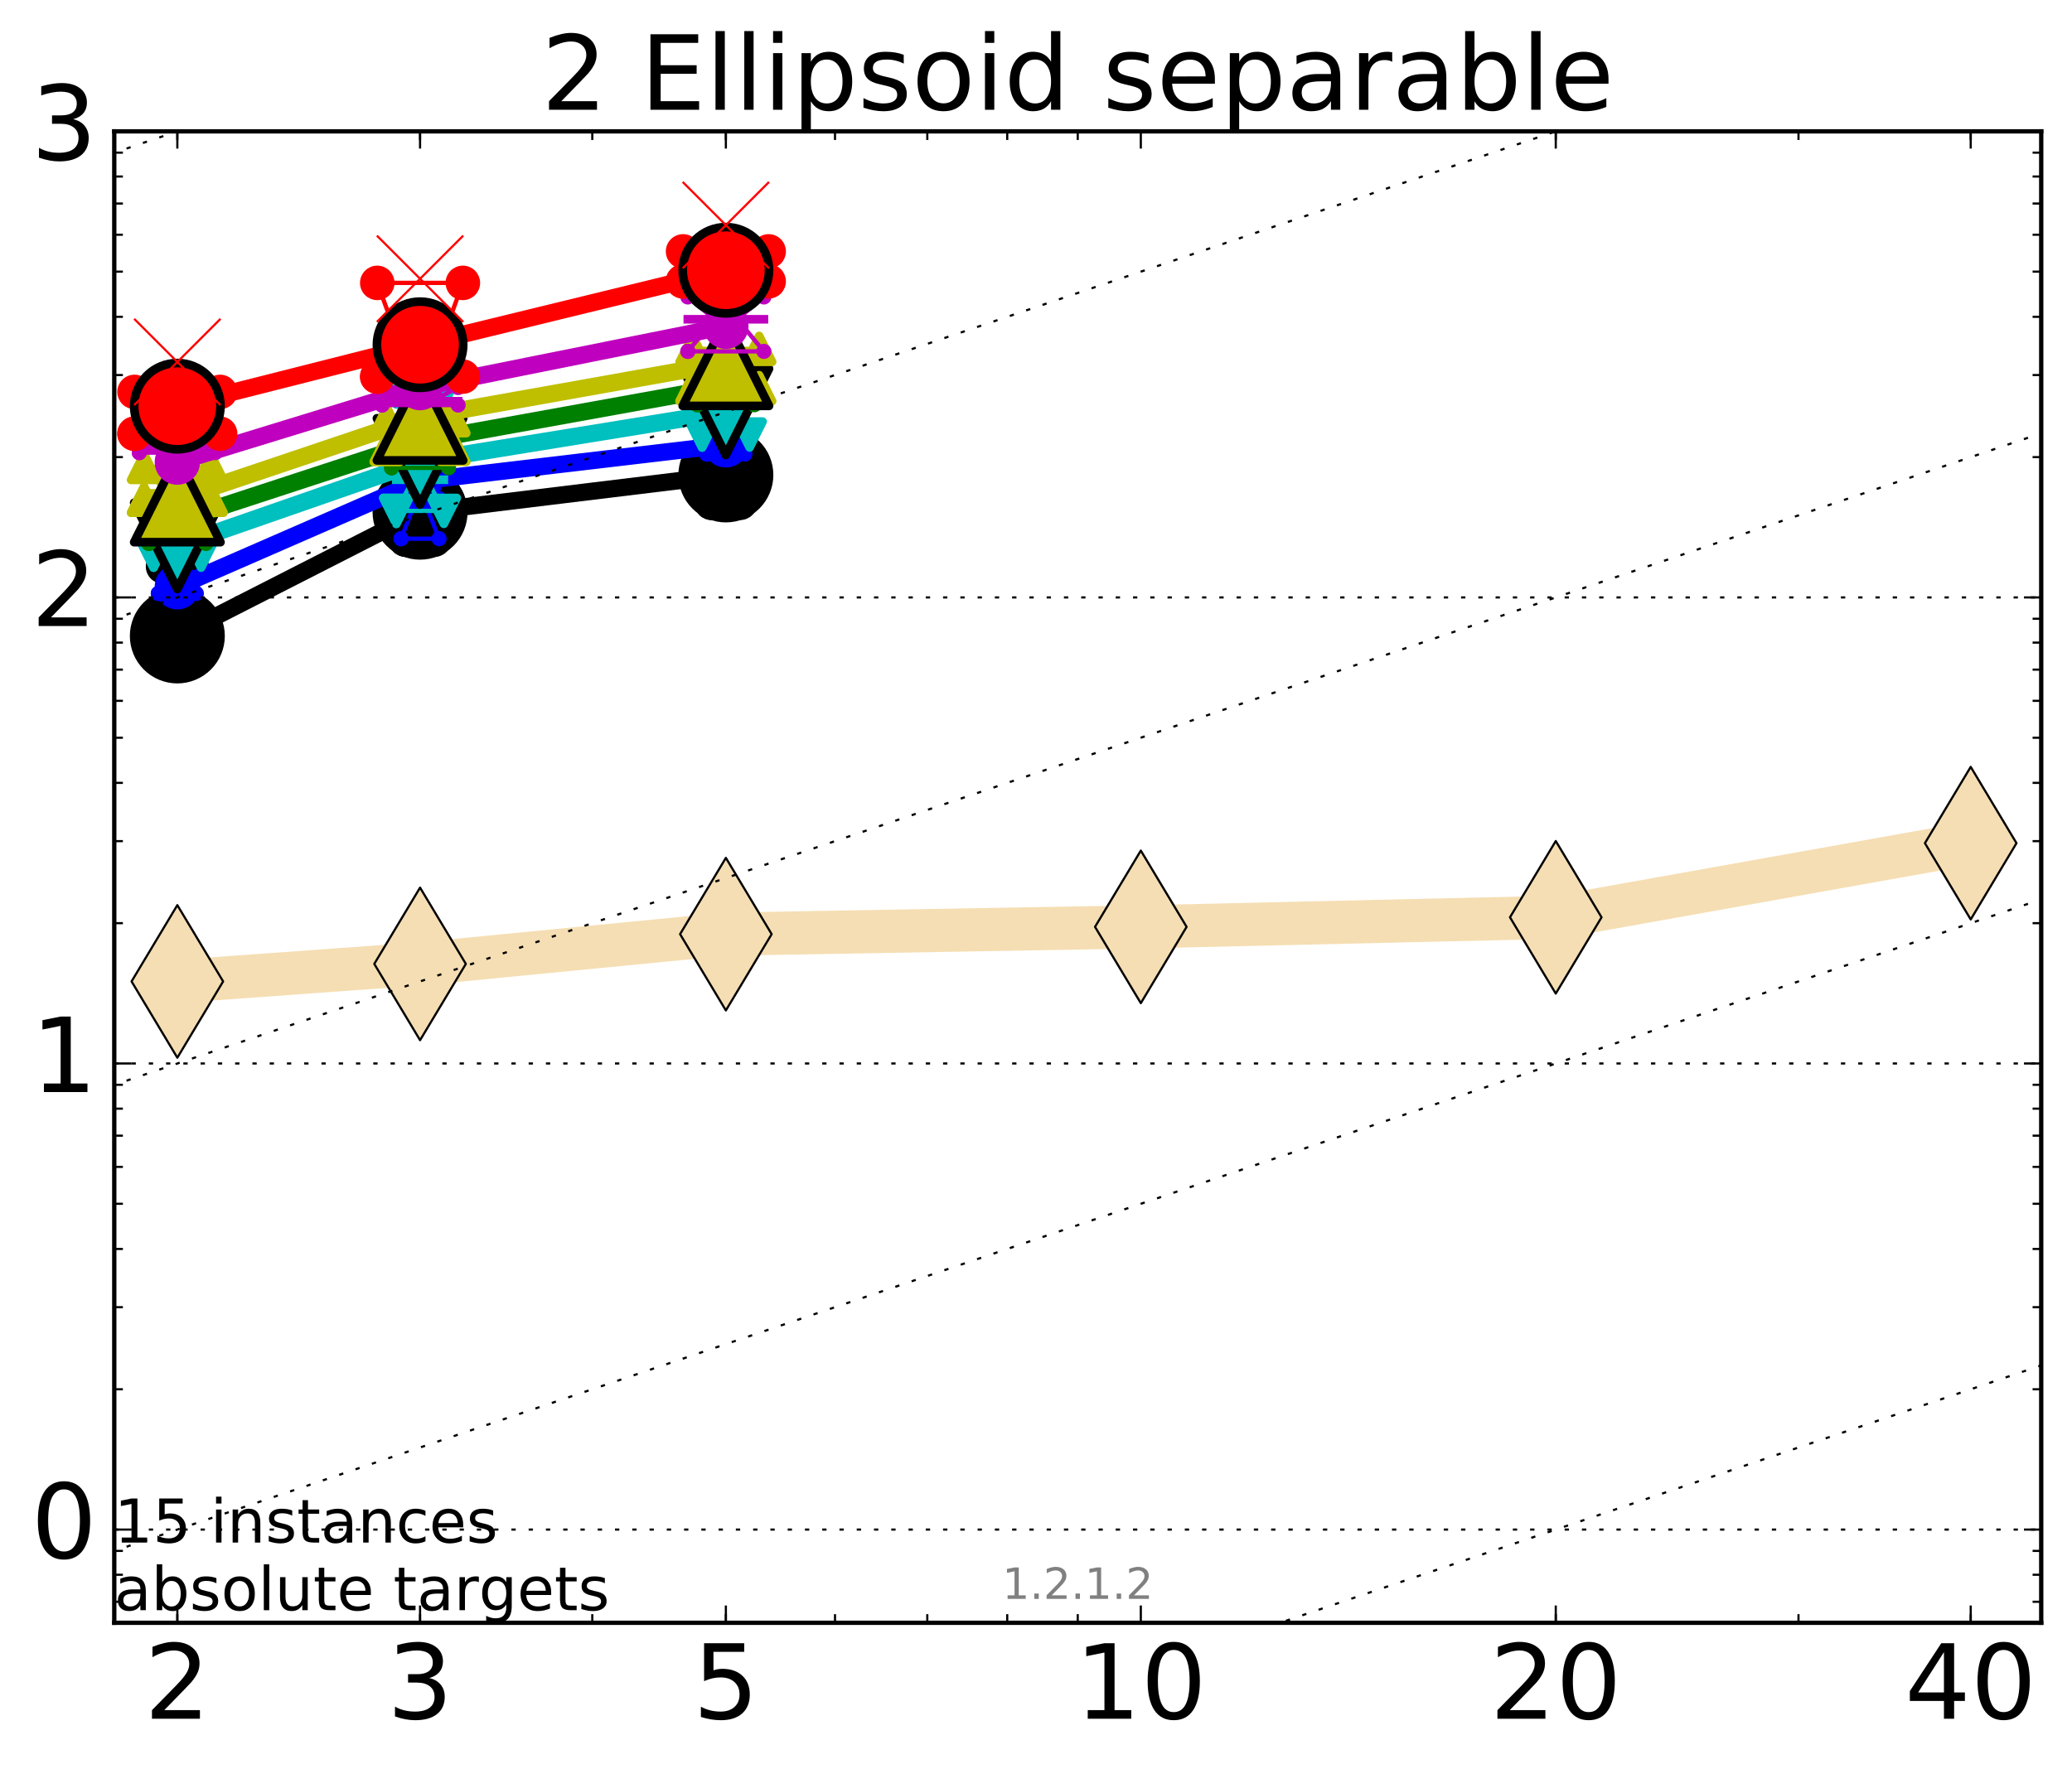 <?xml version="1.0" encoding="utf-8" standalone="no"?>
<!DOCTYPE svg PUBLIC "-//W3C//DTD SVG 1.1//EN"
  "http://www.w3.org/Graphics/SVG/1.1/DTD/svg11.dtd">
<!-- Created with matplotlib (http://matplotlib.org/) -->
<svg height="410pt" version="1.1" viewBox="0 0 480 410" width="480pt" xmlns="http://www.w3.org/2000/svg" xmlns:xlink="http://www.w3.org/1999/xlink">
 <defs>
  <style type="text/css">
*{stroke-linecap:butt;stroke-linejoin:round;stroke-miterlimit:100000;}
  </style>
 </defs>
 <g id="figure_1">
  <g id="patch_1">
   <path d="M 0 410.464 
L 480.07 410.464 
L 480.07 0 
L 0 0 
z
" style="fill:#ffffff;"/>
  </g>
  <g id="axes_1">
   <g id="patch_2">
    <path d="M 26.47 376.036 
L 472.87 376.036 
L 472.87 30.436 
L 26.47 30.436 
z
" style="fill:#ffffff;"/>
   </g>
   <g id="line2d_1">
    <path clip-path="url(#p6ec6bf53c2)" d="M 41.082 227.418 
L 97.312 223.36 
L 168.155 216.463 
L 264.282 214.777 
L 360.409 212.561 
L 456.536 195.381 
" style="fill:none;stroke:#f5deb3;stroke-linecap:square;stroke-width:10.0;"/>
    <defs>
     <path d="M -0 17.678 
L 10.607 0 
L 0 -17.678 
L -10.607 -0 
z
" id="m6f8c2c76ab" style="stroke:#000000;stroke-linejoin:miter;stroke-width:0.5;"/>
    </defs>
    <g clip-path="url(#p6ec6bf53c2)">
     <use style="fill:#f5deb3;stroke:#000000;stroke-linejoin:miter;stroke-width:0.5;" x="41.082" xlink:href="#m6f8c2c76ab" y="227.418"/>
     <use style="fill:#f5deb3;stroke:#000000;stroke-linejoin:miter;stroke-width:0.5;" x="97.312" xlink:href="#m6f8c2c76ab" y="223.36"/>
     <use style="fill:#f5deb3;stroke:#000000;stroke-linejoin:miter;stroke-width:0.5;" x="168.155" xlink:href="#m6f8c2c76ab" y="216.463"/>
     <use style="fill:#f5deb3;stroke:#000000;stroke-linejoin:miter;stroke-width:0.5;" x="264.282" xlink:href="#m6f8c2c76ab" y="214.777"/>
     <use style="fill:#f5deb3;stroke:#000000;stroke-linejoin:miter;stroke-width:0.5;" x="360.409" xlink:href="#m6f8c2c76ab" y="212.561"/>
     <use style="fill:#f5deb3;stroke:#000000;stroke-linejoin:miter;stroke-width:0.5;" x="456.536" xlink:href="#m6f8c2c76ab" y="195.381"/>
    </g>
   </g>
   <g id="line2d_2">
    <path clip-path="url(#p6ec6bf53c2)" d="M 37.777 151.001 
L 40.09 147.176 
L 37.777 131.273 
L 44.386 131.273 
L 42.073 147.176 
L 44.386 151.001 
L 37.777 151.001 
" style="fill:none;stroke:#000000;stroke-linecap:square;"/>
   </g>
   <g id="line2d_3">
    <path clip-path="url(#p6ec6bf53c2)" d="M 37.777 151.001 
L 44.386 151.001 
L 44.386 131.273 
L 37.777 131.273 
L 37.777 151.001 
" style="fill:none;"/>
    <defs>
     <path d="M 0 3 
C 0.796 3 1.559 2.684 2.121 2.121 
C 2.684 1.559 3 0.796 3 0 
C 3 -0.796 2.684 -1.559 2.121 -2.121 
C 1.559 -2.684 0.796 -3 0 -3 
C -0.796 -3 -1.559 -2.684 -2.121 -2.121 
C -2.684 -1.559 -3 -0.796 -3 0 
C -3 0.796 -2.684 1.559 -2.121 2.121 
C -1.559 2.684 -0.796 3 0 3 
z
" id="m7e107d43c8" style="stroke:#000000;stroke-width:2.0;"/>
    </defs>
    <g clip-path="url(#p6ec6bf53c2)">
     <use style="stroke:#000000;stroke-width:2.0;" x="37.777" xlink:href="#m7e107d43c8" y="151.001"/>
     <use style="stroke:#000000;stroke-width:2.0;" x="44.386" xlink:href="#m7e107d43c8" y="151.001"/>
     <use style="stroke:#000000;stroke-width:2.0;" x="44.386" xlink:href="#m7e107d43c8" y="131.273"/>
     <use style="stroke:#000000;stroke-width:2.0;" x="37.777" xlink:href="#m7e107d43c8" y="131.273"/>
     <use style="stroke:#000000;stroke-width:2.0;" x="37.777" xlink:href="#m7e107d43c8" y="151.001"/>
    </g>
   </g>
   <g id="line2d_4">
    <path clip-path="url(#p6ec6bf53c2)" d="M 37.777 147.176 
L 44.386 147.176 
" style="fill:none;stroke:#000000;stroke-linecap:square;stroke-width:2.0;"/>
   </g>
   <g id="line2d_5">
    <path clip-path="url(#p6ec6bf53c2)" d="M 94.008 125.06 
L 96.321 122.543 
L 94.008 105.769 
L 100.617 105.769 
L 98.304 122.543 
L 100.617 125.06 
L 94.008 125.06 
" style="fill:none;stroke:#000000;stroke-linecap:square;"/>
   </g>
   <g id="line2d_6">
    <path clip-path="url(#p6ec6bf53c2)" d="M 94.008 125.06 
L 100.617 125.06 
L 100.617 105.769 
L 94.008 105.769 
L 94.008 125.06 
" style="fill:none;"/>
    <g clip-path="url(#p6ec6bf53c2)">
     <use style="stroke:#000000;stroke-width:2.0;" x="94.008" xlink:href="#m7e107d43c8" y="125.06"/>
     <use style="stroke:#000000;stroke-width:2.0;" x="100.617" xlink:href="#m7e107d43c8" y="125.06"/>
     <use style="stroke:#000000;stroke-width:2.0;" x="100.617" xlink:href="#m7e107d43c8" y="105.769"/>
     <use style="stroke:#000000;stroke-width:2.0;" x="94.008" xlink:href="#m7e107d43c8" y="105.769"/>
     <use style="stroke:#000000;stroke-width:2.0;" x="94.008" xlink:href="#m7e107d43c8" y="125.06"/>
    </g>
   </g>
   <g id="line2d_7">
    <path clip-path="url(#p6ec6bf53c2)" d="M 94.008 122.543 
L 100.617 122.543 
" style="fill:none;stroke:#000000;stroke-linecap:square;stroke-width:2.0;"/>
   </g>
   <g id="line2d_8">
    <path clip-path="url(#p6ec6bf53c2)" d="M 164.85 116.509 
L 167.163 109.632 
L 164.85 100.819 
L 171.459 100.819 
L 169.146 109.632 
L 171.459 116.509 
L 164.85 116.509 
" style="fill:none;stroke:#000000;stroke-linecap:square;"/>
   </g>
   <g id="line2d_9">
    <path clip-path="url(#p6ec6bf53c2)" d="M 164.85 116.509 
L 171.459 116.509 
L 171.459 100.819 
L 164.85 100.819 
L 164.85 116.509 
" style="fill:none;"/>
    <g clip-path="url(#p6ec6bf53c2)">
     <use style="stroke:#000000;stroke-width:2.0;" x="164.85" xlink:href="#m7e107d43c8" y="116.509"/>
     <use style="stroke:#000000;stroke-width:2.0;" x="171.459" xlink:href="#m7e107d43c8" y="116.509"/>
     <use style="stroke:#000000;stroke-width:2.0;" x="171.459" xlink:href="#m7e107d43c8" y="100.819"/>
     <use style="stroke:#000000;stroke-width:2.0;" x="164.85" xlink:href="#m7e107d43c8" y="100.819"/>
     <use style="stroke:#000000;stroke-width:2.0;" x="164.85" xlink:href="#m7e107d43c8" y="116.509"/>
    </g>
   </g>
   <g id="line2d_10">
    <path clip-path="url(#p6ec6bf53c2)" d="M 164.85 109.632 
L 171.459 109.632 
" style="fill:none;stroke:#000000;stroke-linecap:square;stroke-width:2.0;"/>
   </g>
   <g id="line2d_11">
    <path clip-path="url(#p6ec6bf53c2)" d="M 41.082 147.365 
L 97.312 118.688 
" style="fill:none;stroke:#000000;stroke-linecap:square;stroke-width:4.0;"/>
   </g>
   <g id="line2d_12">
    <path clip-path="url(#p6ec6bf53c2)" d="M 97.312 118.688 
L 168.155 110.054 
" style="fill:none;stroke:#000000;stroke-linecap:square;stroke-width:4.0;"/>
   </g>
   <g id="line2d_13">
    <path clip-path="url(#p6ec6bf53c2)" d="M 41.082 147.365 
L 97.312 118.688 
L 168.155 110.054 
" style="fill:none;"/>
    <defs>
     <path d="M 0 10 
C 2.652 10 5.196 8.946 7.071 7.071 
C 8.946 5.196 10 2.652 10 0 
C 10 -2.652 8.946 -5.196 7.071 -7.071 
C 5.196 -8.946 2.652 -10 0 -10 
C -2.652 -10 -5.196 -8.946 -7.071 -7.071 
C -8.946 -5.196 -10 -2.652 -10 0 
C -10 2.652 -8.946 5.196 -7.071 7.071 
C -5.196 8.946 -2.652 10 0 10 
z
" id="m95e0f40b36" style="stroke:#000000;stroke-width:2.0;"/>
    </defs>
    <g clip-path="url(#p6ec6bf53c2)">
     <use style="stroke:#000000;stroke-width:2.0;" x="41.082" xlink:href="#m95e0f40b36" y="147.365"/>
     <use style="stroke:#000000;stroke-width:2.0;" x="97.312" xlink:href="#m95e0f40b36" y="118.688"/>
     <use style="stroke:#000000;stroke-width:2.0;" x="168.155" xlink:href="#m95e0f40b36" y="110.054"/>
    </g>
   </g>
   <g id="line2d_14">
    <path clip-path="url(#p6ec6bf53c2)" d="M 36.676 137.507 
L 39.76 128.631 
L 36.676 127.97 
L 45.488 127.97 
L 42.403 128.631 
L 45.488 137.507 
L 36.676 137.507 
" style="fill:none;stroke:#0000ff;stroke-linecap:square;"/>
   </g>
   <g id="line2d_15">
    <path clip-path="url(#p6ec6bf53c2)" d="M 36.676 137.507 
L 45.488 137.507 
L 45.488 127.97 
L 36.676 127.97 
L 36.676 137.507 
" style="fill:none;"/>
    <defs>
     <path d="M 0 1.5 
C 0.398 1.5 0.779 1.342 1.061 1.061 
C 1.342 0.779 1.5 0.398 1.5 0 
C 1.5 -0.398 1.342 -0.779 1.061 -1.061 
C 0.779 -1.342 0.398 -1.5 0 -1.5 
C -0.398 -1.5 -0.779 -1.342 -1.061 -1.061 
C -1.342 -0.779 -1.5 -0.398 -1.5 0 
C -1.5 0.398 -1.342 0.779 -1.061 1.061 
C -0.779 1.342 -0.398 1.5 0 1.5 
z
" id="m28ba7c02d0" style="stroke:#0000ff;stroke-width:0.5;"/>
    </defs>
    <g clip-path="url(#p6ec6bf53c2)">
     <use style="fill:#0000ff;stroke:#0000ff;stroke-width:0.5;" x="36.676" xlink:href="#m28ba7c02d0" y="137.507"/>
     <use style="fill:#0000ff;stroke:#0000ff;stroke-width:0.5;" x="45.488" xlink:href="#m28ba7c02d0" y="137.507"/>
     <use style="fill:#0000ff;stroke:#0000ff;stroke-width:0.5;" x="45.488" xlink:href="#m28ba7c02d0" y="127.97"/>
     <use style="fill:#0000ff;stroke:#0000ff;stroke-width:0.5;" x="36.676" xlink:href="#m28ba7c02d0" y="127.97"/>
     <use style="fill:#0000ff;stroke:#0000ff;stroke-width:0.5;" x="36.676" xlink:href="#m28ba7c02d0" y="137.507"/>
    </g>
   </g>
   <g id="line2d_16">
    <path clip-path="url(#p6ec6bf53c2)" d="M 36.676 128.631 
L 45.488 128.631 
" style="fill:none;stroke:#0000ff;stroke-linecap:square;stroke-width:2.0;"/>
   </g>
   <g id="line2d_17">
    <path clip-path="url(#p6ec6bf53c2)" d="M 92.906 124.826 
L 95.991 116.932 
L 92.906 115.52 
L 101.718 115.52 
L 98.634 116.932 
L 101.718 124.826 
L 92.906 124.826 
" style="fill:none;stroke:#0000ff;stroke-linecap:square;"/>
   </g>
   <g id="line2d_18">
    <path clip-path="url(#p6ec6bf53c2)" d="M 92.906 124.826 
L 101.718 124.826 
L 101.718 115.52 
L 92.906 115.52 
L 92.906 124.826 
" style="fill:none;"/>
    <g clip-path="url(#p6ec6bf53c2)">
     <use style="fill:#0000ff;stroke:#0000ff;stroke-width:0.5;" x="92.906" xlink:href="#m28ba7c02d0" y="124.826"/>
     <use style="fill:#0000ff;stroke:#0000ff;stroke-width:0.5;" x="101.718" xlink:href="#m28ba7c02d0" y="124.826"/>
     <use style="fill:#0000ff;stroke:#0000ff;stroke-width:0.5;" x="101.718" xlink:href="#m28ba7c02d0" y="115.52"/>
     <use style="fill:#0000ff;stroke:#0000ff;stroke-width:0.5;" x="92.906" xlink:href="#m28ba7c02d0" y="115.52"/>
     <use style="fill:#0000ff;stroke:#0000ff;stroke-width:0.5;" x="92.906" xlink:href="#m28ba7c02d0" y="124.826"/>
    </g>
   </g>
   <g id="line2d_19">
    <path clip-path="url(#p6ec6bf53c2)" d="M 92.906 116.932 
L 101.718 116.932 
" style="fill:none;stroke:#0000ff;stroke-linecap:square;stroke-width:2.0;"/>
   </g>
   <g id="line2d_20">
    <path clip-path="url(#p6ec6bf53c2)" d="M 163.749 105.227 
L 166.833 105.088 
L 163.749 102.272 
L 172.561 102.272 
L 169.476 105.088 
L 172.561 105.227 
L 163.749 105.227 
" style="fill:none;stroke:#0000ff;stroke-linecap:square;"/>
   </g>
   <g id="line2d_21">
    <path clip-path="url(#p6ec6bf53c2)" d="M 163.749 105.227 
L 172.561 105.227 
L 172.561 102.272 
L 163.749 102.272 
L 163.749 105.227 
" style="fill:none;"/>
    <g clip-path="url(#p6ec6bf53c2)">
     <use style="fill:#0000ff;stroke:#0000ff;stroke-width:0.5;" x="163.749" xlink:href="#m28ba7c02d0" y="105.227"/>
     <use style="fill:#0000ff;stroke:#0000ff;stroke-width:0.5;" x="172.561" xlink:href="#m28ba7c02d0" y="105.227"/>
     <use style="fill:#0000ff;stroke:#0000ff;stroke-width:0.5;" x="172.561" xlink:href="#m28ba7c02d0" y="102.272"/>
     <use style="fill:#0000ff;stroke:#0000ff;stroke-width:0.5;" x="163.749" xlink:href="#m28ba7c02d0" y="102.272"/>
     <use style="fill:#0000ff;stroke:#0000ff;stroke-width:0.5;" x="163.749" xlink:href="#m28ba7c02d0" y="105.227"/>
    </g>
   </g>
   <g id="line2d_22">
    <path clip-path="url(#p6ec6bf53c2)" d="M 163.749 105.088 
L 172.561 105.088 
" style="fill:none;stroke:#0000ff;stroke-linecap:square;stroke-width:2.0;"/>
   </g>
   <g id="line2d_23">
    <path clip-path="url(#p6ec6bf53c2)" d="M 41.082 135.969 
L 97.312 111.444 
" style="fill:none;stroke:#0000ff;stroke-linecap:square;stroke-width:4.0;"/>
   </g>
   <g id="line2d_24">
    <path clip-path="url(#p6ec6bf53c2)" d="M 97.312 111.444 
L 168.155 103.083 
" style="fill:none;stroke:#0000ff;stroke-linecap:square;stroke-width:4.0;"/>
   </g>
   <g id="line2d_25">
    <path clip-path="url(#p6ec6bf53c2)" d="M 41.082 135.969 
L 97.312 111.444 
L 168.155 103.083 
" style="fill:none;"/>
    <defs>
     <path d="M 0 5 
C 1.326 5 2.598 4.473 3.536 3.536 
C 4.473 2.598 5 1.326 5 0 
C 5 -1.326 4.473 -2.598 3.536 -3.536 
C 2.598 -4.473 1.326 -5 0 -5 
C -1.326 -5 -2.598 -4.473 -3.536 -3.536 
C -4.473 -2.598 -5 -1.326 -5 0 
C -5 1.326 -4.473 2.598 -3.536 3.536 
C -2.598 4.473 -1.326 5 0 5 
z
" id="ma20a2f22cf" style="stroke:#0000ff;stroke-width:0.5;"/>
    </defs>
    <g clip-path="url(#p6ec6bf53c2)">
     <use style="fill:#0000ff;stroke:#0000ff;stroke-width:0.5;" x="41.082" xlink:href="#ma20a2f22cf" y="135.969"/>
     <use style="fill:#0000ff;stroke:#0000ff;stroke-width:0.5;" x="97.312" xlink:href="#ma20a2f22cf" y="111.444"/>
     <use style="fill:#0000ff;stroke:#0000ff;stroke-width:0.5;" x="168.155" xlink:href="#ma20a2f22cf" y="103.083"/>
    </g>
   </g>
   <g id="line2d_26">
    <path clip-path="url(#p6ec6bf53c2)" d="M 35.574 128.536 
L 39.429 122.487 
L 35.574 122.321 
L 46.589 122.321 
L 42.734 122.487 
L 46.589 128.536 
L 35.574 128.536 
" style="fill:none;stroke:#00bfbf;stroke-linecap:square;"/>
   </g>
   <g id="line2d_27">
    <path clip-path="url(#p6ec6bf53c2)" d="M 35.574 128.536 
L 46.589 128.536 
L 46.589 122.321 
L 35.574 122.321 
L 35.574 128.536 
" style="fill:none;"/>
    <defs>
     <path d="M -0 3 
L 3 -3 
L -3 -3 
z
" id="m75242df91d" style="stroke:#00bfbf;stroke-linejoin:miter;stroke-width:2.0;"/>
    </defs>
    <g clip-path="url(#p6ec6bf53c2)">
     <use style="fill:#00bfbf;stroke:#00bfbf;stroke-linejoin:miter;stroke-width:2.0;" x="35.574" xlink:href="#m75242df91d" y="128.536"/>
     <use style="fill:#00bfbf;stroke:#00bfbf;stroke-linejoin:miter;stroke-width:2.0;" x="46.589" xlink:href="#m75242df91d" y="128.536"/>
     <use style="fill:#00bfbf;stroke:#00bfbf;stroke-linejoin:miter;stroke-width:2.0;" x="46.589" xlink:href="#m75242df91d" y="122.321"/>
     <use style="fill:#00bfbf;stroke:#00bfbf;stroke-linejoin:miter;stroke-width:2.0;" x="35.574" xlink:href="#m75242df91d" y="122.321"/>
     <use style="fill:#00bfbf;stroke:#00bfbf;stroke-linejoin:miter;stroke-width:2.0;" x="35.574" xlink:href="#m75242df91d" y="128.536"/>
    </g>
   </g>
   <g id="line2d_28">
    <path clip-path="url(#p6ec6bf53c2)" d="M 35.574 122.487 
L 46.589 122.487 
" style="fill:none;stroke:#00bfbf;stroke-linecap:square;stroke-width:2.0;"/>
   </g>
   <g id="line2d_29">
    <path clip-path="url(#p6ec6bf53c2)" d="M 91.805 118.388 
L 95.66 111.172 
L 91.805 90.705 
L 102.82 90.705 
L 98.965 111.172 
L 102.82 118.388 
L 91.805 118.388 
" style="fill:none;stroke:#00bfbf;stroke-linecap:square;"/>
   </g>
   <g id="line2d_30">
    <path clip-path="url(#p6ec6bf53c2)" d="M 91.805 118.388 
L 102.82 118.388 
L 102.82 90.705 
L 91.805 90.705 
L 91.805 118.388 
" style="fill:none;"/>
    <g clip-path="url(#p6ec6bf53c2)">
     <use style="fill:#00bfbf;stroke:#00bfbf;stroke-linejoin:miter;stroke-width:2.0;" x="91.805" xlink:href="#m75242df91d" y="118.388"/>
     <use style="fill:#00bfbf;stroke:#00bfbf;stroke-linejoin:miter;stroke-width:2.0;" x="102.82" xlink:href="#m75242df91d" y="118.388"/>
     <use style="fill:#00bfbf;stroke:#00bfbf;stroke-linejoin:miter;stroke-width:2.0;" x="102.82" xlink:href="#m75242df91d" y="90.705"/>
     <use style="fill:#00bfbf;stroke:#00bfbf;stroke-linejoin:miter;stroke-width:2.0;" x="91.805" xlink:href="#m75242df91d" y="90.705"/>
     <use style="fill:#00bfbf;stroke:#00bfbf;stroke-linejoin:miter;stroke-width:2.0;" x="91.805" xlink:href="#m75242df91d" y="118.388"/>
    </g>
   </g>
   <g id="line2d_31">
    <path clip-path="url(#p6ec6bf53c2)" d="M 91.805 111.172 
L 102.82 111.172 
" style="fill:none;stroke:#00bfbf;stroke-linecap:square;stroke-width:2.0;"/>
   </g>
   <g id="line2d_32">
    <path clip-path="url(#p6ec6bf53c2)" d="M 162.647 100.693 
L 166.502 94.31 
L 162.647 86.07 
L 173.662 86.07 
L 169.807 94.31 
L 173.662 100.693 
L 162.647 100.693 
" style="fill:none;stroke:#00bfbf;stroke-linecap:square;"/>
   </g>
   <g id="line2d_33">
    <path clip-path="url(#p6ec6bf53c2)" d="M 162.647 100.693 
L 173.662 100.693 
L 173.662 86.07 
L 162.647 86.07 
L 162.647 100.693 
" style="fill:none;"/>
    <g clip-path="url(#p6ec6bf53c2)">
     <use style="fill:#00bfbf;stroke:#00bfbf;stroke-linejoin:miter;stroke-width:2.0;" x="162.647" xlink:href="#m75242df91d" y="100.693"/>
     <use style="fill:#00bfbf;stroke:#00bfbf;stroke-linejoin:miter;stroke-width:2.0;" x="173.662" xlink:href="#m75242df91d" y="100.693"/>
     <use style="fill:#00bfbf;stroke:#00bfbf;stroke-linejoin:miter;stroke-width:2.0;" x="173.662" xlink:href="#m75242df91d" y="86.07"/>
     <use style="fill:#00bfbf;stroke:#00bfbf;stroke-linejoin:miter;stroke-width:2.0;" x="162.647" xlink:href="#m75242df91d" y="86.07"/>
     <use style="fill:#00bfbf;stroke:#00bfbf;stroke-linejoin:miter;stroke-width:2.0;" x="162.647" xlink:href="#m75242df91d" y="100.693"/>
    </g>
   </g>
   <g id="line2d_34">
    <path clip-path="url(#p6ec6bf53c2)" d="M 162.647 94.31 
L 173.662 94.31 
" style="fill:none;stroke:#00bfbf;stroke-linecap:square;stroke-width:2.0;"/>
   </g>
   <g id="line2d_35">
    <path clip-path="url(#p6ec6bf53c2)" d="M 41.082 126.493 
L 97.312 106.931 
" style="fill:none;stroke:#00bfbf;stroke-linecap:square;stroke-width:4.0;"/>
   </g>
   <g id="line2d_36">
    <path clip-path="url(#p6ec6bf53c2)" d="M 97.312 106.931 
L 168.155 95.436 
" style="fill:none;stroke:#00bfbf;stroke-linecap:square;stroke-width:4.0;"/>
   </g>
   <g id="line2d_37">
    <path clip-path="url(#p6ec6bf53c2)" d="M 41.082 126.493 
L 97.312 106.931 
L 168.155 95.436 
" style="fill:none;"/>
    <defs>
     <path d="M -0 10 
L 10 -10 
L -10 -10 
z
" id="m74a63c2209" style="stroke:#000000;stroke-linejoin:miter;stroke-width:2.0;"/>
    </defs>
    <g clip-path="url(#p6ec6bf53c2)">
     <use style="fill:#00bfbf;stroke:#000000;stroke-linejoin:miter;stroke-width:2.0;" x="41.082" xlink:href="#m74a63c2209" y="126.493"/>
     <use style="fill:#00bfbf;stroke:#000000;stroke-linejoin:miter;stroke-width:2.0;" x="97.312" xlink:href="#m74a63c2209" y="106.931"/>
     <use style="fill:#00bfbf;stroke:#000000;stroke-linejoin:miter;stroke-width:2.0;" x="168.155" xlink:href="#m74a63c2209" y="95.436"/>
    </g>
   </g>
   <g id="line2d_38">
    <path clip-path="url(#p6ec6bf53c2)" d="M 34.473 125.95 
L 39.099 121.742 
L 34.473 116.099 
L 47.691 116.099 
L 43.064 121.742 
L 47.691 125.95 
L 34.473 125.95 
" style="fill:none;stroke:#008000;stroke-linecap:square;"/>
   </g>
   <g id="line2d_39">
    <path clip-path="url(#p6ec6bf53c2)" d="M 34.473 125.95 
L 47.691 125.95 
L 47.691 116.099 
L 34.473 116.099 
L 34.473 125.95 
" style="fill:none;"/>
    <defs>
     <path d="M 0 1.5 
C 0.398 1.5 0.779 1.342 1.061 1.061 
C 1.342 0.779 1.5 0.398 1.5 0 
C 1.5 -0.398 1.342 -0.779 1.061 -1.061 
C 0.779 -1.342 0.398 -1.5 0 -1.5 
C -0.398 -1.5 -0.779 -1.342 -1.061 -1.061 
C -1.342 -0.779 -1.5 -0.398 -1.5 0 
C -1.5 0.398 -1.342 0.779 -1.061 1.061 
C -0.779 1.342 -0.398 1.5 0 1.5 
z
" id="md206f3ddab" style="stroke:#008000;stroke-width:0.5;"/>
    </defs>
    <g clip-path="url(#p6ec6bf53c2)">
     <use style="fill:#008000;stroke:#008000;stroke-width:0.5;" x="34.473" xlink:href="#md206f3ddab" y="125.95"/>
     <use style="fill:#008000;stroke:#008000;stroke-width:0.5;" x="47.691" xlink:href="#md206f3ddab" y="125.95"/>
     <use style="fill:#008000;stroke:#008000;stroke-width:0.5;" x="47.691" xlink:href="#md206f3ddab" y="116.099"/>
     <use style="fill:#008000;stroke:#008000;stroke-width:0.5;" x="34.473" xlink:href="#md206f3ddab" y="116.099"/>
     <use style="fill:#008000;stroke:#008000;stroke-width:0.5;" x="34.473" xlink:href="#md206f3ddab" y="125.95"/>
    </g>
   </g>
   <g id="line2d_40">
    <path clip-path="url(#p6ec6bf53c2)" d="M 34.473 121.742 
L 47.691 121.742 
" style="fill:none;stroke:#008000;stroke-linecap:square;stroke-width:2.0;"/>
   </g>
   <g id="line2d_41">
    <path clip-path="url(#p6ec6bf53c2)" d="M 90.703 108.413 
L 95.33 98.964 
L 90.703 84.371 
L 103.921 84.371 
L 99.295 98.964 
L 103.921 108.413 
L 90.703 108.413 
" style="fill:none;stroke:#008000;stroke-linecap:square;"/>
   </g>
   <g id="line2d_42">
    <path clip-path="url(#p6ec6bf53c2)" d="M 90.703 108.413 
L 103.921 108.413 
L 103.921 84.371 
L 90.703 84.371 
L 90.703 108.413 
" style="fill:none;"/>
    <g clip-path="url(#p6ec6bf53c2)">
     <use style="fill:#008000;stroke:#008000;stroke-width:0.5;" x="90.703" xlink:href="#md206f3ddab" y="108.413"/>
     <use style="fill:#008000;stroke:#008000;stroke-width:0.5;" x="103.921" xlink:href="#md206f3ddab" y="108.413"/>
     <use style="fill:#008000;stroke:#008000;stroke-width:0.5;" x="103.921" xlink:href="#md206f3ddab" y="84.371"/>
     <use style="fill:#008000;stroke:#008000;stroke-width:0.5;" x="90.703" xlink:href="#md206f3ddab" y="84.371"/>
     <use style="fill:#008000;stroke:#008000;stroke-width:0.5;" x="90.703" xlink:href="#md206f3ddab" y="108.413"/>
    </g>
   </g>
   <g id="line2d_43">
    <path clip-path="url(#p6ec6bf53c2)" d="M 90.703 98.964 
L 103.921 98.964 
" style="fill:none;stroke:#008000;stroke-linecap:square;stroke-width:2.0;"/>
   </g>
   <g id="line2d_44">
    <path clip-path="url(#p6ec6bf53c2)" d="M 161.546 93.8 
L 166.172 92.373 
L 161.546 92.373 
L 174.763 92.373 
L 170.137 92.373 
L 174.763 93.8 
L 161.546 93.8 
" style="fill:none;stroke:#008000;stroke-linecap:square;"/>
   </g>
   <g id="line2d_45">
    <path clip-path="url(#p6ec6bf53c2)" d="M 161.546 93.8 
L 174.763 93.8 
L 174.763 92.373 
L 161.546 92.373 
L 161.546 93.8 
" style="fill:none;"/>
    <g clip-path="url(#p6ec6bf53c2)">
     <use style="fill:#008000;stroke:#008000;stroke-width:0.5;" x="161.546" xlink:href="#md206f3ddab" y="93.8"/>
     <use style="fill:#008000;stroke:#008000;stroke-width:0.5;" x="174.763" xlink:href="#md206f3ddab" y="93.8"/>
     <use style="fill:#008000;stroke:#008000;stroke-width:0.5;" x="174.763" xlink:href="#md206f3ddab" y="92.373"/>
     <use style="fill:#008000;stroke:#008000;stroke-width:0.5;" x="161.546" xlink:href="#md206f3ddab" y="92.373"/>
     <use style="fill:#008000;stroke:#008000;stroke-width:0.5;" x="161.546" xlink:href="#md206f3ddab" y="93.8"/>
    </g>
   </g>
   <g id="line2d_46">
    <path clip-path="url(#p6ec6bf53c2)" d="M 161.546 92.373 
L 174.763 92.373 
" style="fill:none;stroke:#008000;stroke-linecap:square;stroke-width:2.0;"/>
   </g>
   <g id="line2d_47">
    <path clip-path="url(#p6ec6bf53c2)" d="M 41.082 120.697 
L 97.312 102.291 
" style="fill:none;stroke:#008000;stroke-linecap:square;stroke-width:4.0;"/>
   </g>
   <g id="line2d_48">
    <path clip-path="url(#p6ec6bf53c2)" d="M 97.312 102.291 
L 168.155 89.487 
" style="fill:none;stroke:#008000;stroke-linecap:square;stroke-width:4.0;"/>
   </g>
   <g id="line2d_49">
    <path clip-path="url(#p6ec6bf53c2)" d="M 41.082 120.697 
L 97.312 102.291 
L 168.155 89.487 
" style="fill:none;"/>
    <defs>
     <path d="M 0 5 
C 1.326 5 2.598 4.473 3.536 3.536 
C 4.473 2.598 5 1.326 5 0 
C 5 -1.326 4.473 -2.598 3.536 -3.536 
C 2.598 -4.473 1.326 -5 0 -5 
C -1.326 -5 -2.598 -4.473 -3.536 -3.536 
C -4.473 -2.598 -5 -1.326 -5 0 
C -5 1.326 -4.473 2.598 -3.536 3.536 
C -2.598 4.473 -1.326 5 0 5 
z
" id="mfe3866847e" style="stroke:#008000;stroke-width:0.5;"/>
    </defs>
    <g clip-path="url(#p6ec6bf53c2)">
     <use style="fill:#008000;stroke:#008000;stroke-width:0.5;" x="41.082" xlink:href="#mfe3866847e" y="120.697"/>
     <use style="fill:#008000;stroke:#008000;stroke-width:0.5;" x="97.312" xlink:href="#mfe3866847e" y="102.291"/>
     <use style="fill:#008000;stroke:#008000;stroke-width:0.5;" x="168.155" xlink:href="#mfe3866847e" y="89.487"/>
    </g>
   </g>
   <g id="line2d_50">
    <path clip-path="url(#p6ec6bf53c2)" d="M 33.371 115.809 
L 38.768 114.313 
L 33.371 108.208 
L 48.792 108.208 
L 43.395 114.313 
L 48.792 115.809 
L 33.371 115.809 
" style="fill:none;stroke:#bfbf00;stroke-linecap:square;"/>
   </g>
   <g id="line2d_51">
    <path clip-path="url(#p6ec6bf53c2)" d="M 33.371 115.809 
L 48.792 115.809 
L 48.792 108.208 
L 33.371 108.208 
L 33.371 115.809 
" style="fill:none;"/>
    <defs>
     <path d="M 0 -3 
L -3 3 
L 3 3 
z
" id="mf11802ce05" style="stroke:#bfbf00;stroke-linejoin:miter;stroke-width:2.0;"/>
    </defs>
    <g clip-path="url(#p6ec6bf53c2)">
     <use style="fill:#bfbf00;stroke:#bfbf00;stroke-linejoin:miter;stroke-width:2.0;" x="33.371" xlink:href="#mf11802ce05" y="115.809"/>
     <use style="fill:#bfbf00;stroke:#bfbf00;stroke-linejoin:miter;stroke-width:2.0;" x="48.792" xlink:href="#mf11802ce05" y="115.809"/>
     <use style="fill:#bfbf00;stroke:#bfbf00;stroke-linejoin:miter;stroke-width:2.0;" x="48.792" xlink:href="#mf11802ce05" y="108.208"/>
     <use style="fill:#bfbf00;stroke:#bfbf00;stroke-linejoin:miter;stroke-width:2.0;" x="33.371" xlink:href="#mf11802ce05" y="108.208"/>
     <use style="fill:#bfbf00;stroke:#bfbf00;stroke-linejoin:miter;stroke-width:2.0;" x="33.371" xlink:href="#mf11802ce05" y="115.809"/>
    </g>
   </g>
   <g id="line2d_52">
    <path clip-path="url(#p6ec6bf53c2)" d="M 33.371 114.313 
L 48.792 114.313 
" style="fill:none;stroke:#bfbf00;stroke-linecap:square;stroke-width:2.0;"/>
   </g>
   <g id="line2d_53">
    <path clip-path="url(#p6ec6bf53c2)" d="M 89.602 104.01 
L 94.999 101.919 
L 89.602 97.373 
L 105.023 97.373 
L 99.625 101.919 
L 105.023 104.01 
L 89.602 104.01 
" style="fill:none;stroke:#bfbf00;stroke-linecap:square;"/>
   </g>
   <g id="line2d_54">
    <path clip-path="url(#p6ec6bf53c2)" d="M 89.602 104.01 
L 105.023 104.01 
L 105.023 97.373 
L 89.602 97.373 
L 89.602 104.01 
" style="fill:none;"/>
    <g clip-path="url(#p6ec6bf53c2)">
     <use style="fill:#bfbf00;stroke:#bfbf00;stroke-linejoin:miter;stroke-width:2.0;" x="89.602" xlink:href="#mf11802ce05" y="104.01"/>
     <use style="fill:#bfbf00;stroke:#bfbf00;stroke-linejoin:miter;stroke-width:2.0;" x="105.023" xlink:href="#mf11802ce05" y="104.01"/>
     <use style="fill:#bfbf00;stroke:#bfbf00;stroke-linejoin:miter;stroke-width:2.0;" x="105.023" xlink:href="#mf11802ce05" y="97.373"/>
     <use style="fill:#bfbf00;stroke:#bfbf00;stroke-linejoin:miter;stroke-width:2.0;" x="89.602" xlink:href="#mf11802ce05" y="97.373"/>
     <use style="fill:#bfbf00;stroke:#bfbf00;stroke-linejoin:miter;stroke-width:2.0;" x="89.602" xlink:href="#mf11802ce05" y="104.01"/>
    </g>
   </g>
   <g id="line2d_55">
    <path clip-path="url(#p6ec6bf53c2)" d="M 89.602 101.919 
L 105.023 101.919 
" style="fill:none;stroke:#bfbf00;stroke-linecap:square;stroke-width:2.0;"/>
   </g>
   <g id="line2d_56">
    <path clip-path="url(#p6ec6bf53c2)" d="M 160.444 89.943 
L 165.841 87.727 
L 160.444 80.844 
L 175.865 80.844 
L 170.468 87.727 
L 175.865 89.943 
L 160.444 89.943 
" style="fill:none;stroke:#bfbf00;stroke-linecap:square;"/>
   </g>
   <g id="line2d_57">
    <path clip-path="url(#p6ec6bf53c2)" d="M 160.444 89.943 
L 175.865 89.943 
L 175.865 80.844 
L 160.444 80.844 
L 160.444 89.943 
" style="fill:none;"/>
    <g clip-path="url(#p6ec6bf53c2)">
     <use style="fill:#bfbf00;stroke:#bfbf00;stroke-linejoin:miter;stroke-width:2.0;" x="160.444" xlink:href="#mf11802ce05" y="89.943"/>
     <use style="fill:#bfbf00;stroke:#bfbf00;stroke-linejoin:miter;stroke-width:2.0;" x="175.865" xlink:href="#mf11802ce05" y="89.943"/>
     <use style="fill:#bfbf00;stroke:#bfbf00;stroke-linejoin:miter;stroke-width:2.0;" x="175.865" xlink:href="#mf11802ce05" y="80.844"/>
     <use style="fill:#bfbf00;stroke:#bfbf00;stroke-linejoin:miter;stroke-width:2.0;" x="160.444" xlink:href="#mf11802ce05" y="80.844"/>
     <use style="fill:#bfbf00;stroke:#bfbf00;stroke-linejoin:miter;stroke-width:2.0;" x="160.444" xlink:href="#mf11802ce05" y="89.943"/>
    </g>
   </g>
   <g id="line2d_58">
    <path clip-path="url(#p6ec6bf53c2)" d="M 160.444 87.727 
L 175.865 87.727 
" style="fill:none;stroke:#bfbf00;stroke-linecap:square;stroke-width:2.0;"/>
   </g>
   <g id="line2d_59">
    <path clip-path="url(#p6ec6bf53c2)" d="M 41.082 115.635 
L 97.312 96.692 
" style="fill:none;stroke:#bfbf00;stroke-linecap:square;stroke-width:4.0;"/>
   </g>
   <g id="line2d_60">
    <path clip-path="url(#p6ec6bf53c2)" d="M 97.312 96.692 
L 168.155 84.056 
" style="fill:none;stroke:#bfbf00;stroke-linecap:square;stroke-width:4.0;"/>
   </g>
   <g id="line2d_61">
    <path clip-path="url(#p6ec6bf53c2)" d="M 41.082 115.635 
L 97.312 96.692 
L 168.155 84.056 
" style="fill:none;"/>
    <defs>
     <path d="M 0 -10 
L -10 10 
L 10 10 
z
" id="m6abc661087" style="stroke:#000000;stroke-linejoin:miter;stroke-width:2.0;"/>
    </defs>
    <g clip-path="url(#p6ec6bf53c2)">
     <use style="fill:#bfbf00;stroke:#000000;stroke-linejoin:miter;stroke-width:2.0;" x="41.082" xlink:href="#m6abc661087" y="115.635"/>
     <use style="fill:#bfbf00;stroke:#000000;stroke-linejoin:miter;stroke-width:2.0;" x="97.312" xlink:href="#m6abc661087" y="96.692"/>
     <use style="fill:#bfbf00;stroke:#000000;stroke-linejoin:miter;stroke-width:2.0;" x="168.155" xlink:href="#m6abc661087" y="84.056"/>
    </g>
   </g>
   <g id="line2d_62">
    <path clip-path="url(#p6ec6bf53c2)" d="M 32.27 104.881 
L 38.438 104.142 
L 32.27 102.424 
L 49.893 102.424 
L 43.725 104.142 
L 49.893 104.881 
L 32.27 104.881 
" style="fill:none;stroke:#bf00bf;stroke-linecap:square;"/>
   </g>
   <g id="line2d_63">
    <path clip-path="url(#p6ec6bf53c2)" d="M 32.27 104.881 
L 49.893 104.881 
L 49.893 102.424 
L 32.27 102.424 
L 32.27 104.881 
" style="fill:none;"/>
    <defs>
     <path d="M 0 1.5 
C 0.398 1.5 0.779 1.342 1.061 1.061 
C 1.342 0.779 1.5 0.398 1.5 0 
C 1.5 -0.398 1.342 -0.779 1.061 -1.061 
C 0.779 -1.342 0.398 -1.5 0 -1.5 
C -0.398 -1.5 -0.779 -1.342 -1.061 -1.061 
C -1.342 -0.779 -1.5 -0.398 -1.5 0 
C -1.5 0.398 -1.342 0.779 -1.061 1.061 
C -0.779 1.342 -0.398 1.5 0 1.5 
z
" id="m329742b456" style="stroke:#bf00bf;stroke-width:0.5;"/>
    </defs>
    <g clip-path="url(#p6ec6bf53c2)">
     <use style="fill:#bf00bf;stroke:#bf00bf;stroke-width:0.5;" x="32.27" xlink:href="#m329742b456" y="104.881"/>
     <use style="fill:#bf00bf;stroke:#bf00bf;stroke-width:0.5;" x="49.893" xlink:href="#m329742b456" y="104.881"/>
     <use style="fill:#bf00bf;stroke:#bf00bf;stroke-width:0.5;" x="49.893" xlink:href="#m329742b456" y="102.424"/>
     <use style="fill:#bf00bf;stroke:#bf00bf;stroke-width:0.5;" x="32.27" xlink:href="#m329742b456" y="102.424"/>
     <use style="fill:#bf00bf;stroke:#bf00bf;stroke-width:0.5;" x="32.27" xlink:href="#m329742b456" y="104.881"/>
    </g>
   </g>
   <g id="line2d_64">
    <path clip-path="url(#p6ec6bf53c2)" d="M 32.27 104.142 
L 49.893 104.142 
" style="fill:none;stroke:#bf00bf;stroke-linecap:square;stroke-width:2.0;"/>
   </g>
   <g id="line2d_65">
    <path clip-path="url(#p6ec6bf53c2)" d="M 88.5 93.86 
L 94.669 92.962 
L 88.5 89.809 
L 106.124 89.809 
L 99.956 92.962 
L 106.124 93.86 
L 88.5 93.86 
" style="fill:none;stroke:#bf00bf;stroke-linecap:square;"/>
   </g>
   <g id="line2d_66">
    <path clip-path="url(#p6ec6bf53c2)" d="M 88.5 93.86 
L 106.124 93.86 
L 106.124 89.809 
L 88.5 89.809 
L 88.5 93.86 
" style="fill:none;"/>
    <g clip-path="url(#p6ec6bf53c2)">
     <use style="fill:#bf00bf;stroke:#bf00bf;stroke-width:0.5;" x="88.5" xlink:href="#m329742b456" y="93.86"/>
     <use style="fill:#bf00bf;stroke:#bf00bf;stroke-width:0.5;" x="106.124" xlink:href="#m329742b456" y="93.86"/>
     <use style="fill:#bf00bf;stroke:#bf00bf;stroke-width:0.5;" x="106.124" xlink:href="#m329742b456" y="89.809"/>
     <use style="fill:#bf00bf;stroke:#bf00bf;stroke-width:0.5;" x="88.5" xlink:href="#m329742b456" y="89.809"/>
     <use style="fill:#bf00bf;stroke:#bf00bf;stroke-width:0.5;" x="88.5" xlink:href="#m329742b456" y="93.86"/>
    </g>
   </g>
   <g id="line2d_67">
    <path clip-path="url(#p6ec6bf53c2)" d="M 88.5 92.962 
L 106.124 92.962 
" style="fill:none;stroke:#bf00bf;stroke-linecap:square;stroke-width:2.0;"/>
   </g>
   <g id="line2d_68">
    <path clip-path="url(#p6ec6bf53c2)" d="M 159.343 81.424 
L 165.511 73.98 
L 159.343 68.816 
L 176.966 68.816 
L 170.798 73.98 
L 176.966 81.424 
L 159.343 81.424 
" style="fill:none;stroke:#bf00bf;stroke-linecap:square;"/>
   </g>
   <g id="line2d_69">
    <path clip-path="url(#p6ec6bf53c2)" d="M 159.343 81.424 
L 176.966 81.424 
L 176.966 68.816 
L 159.343 68.816 
L 159.343 81.424 
" style="fill:none;"/>
    <g clip-path="url(#p6ec6bf53c2)">
     <use style="fill:#bf00bf;stroke:#bf00bf;stroke-width:0.5;" x="159.343" xlink:href="#m329742b456" y="81.424"/>
     <use style="fill:#bf00bf;stroke:#bf00bf;stroke-width:0.5;" x="176.966" xlink:href="#m329742b456" y="81.424"/>
     <use style="fill:#bf00bf;stroke:#bf00bf;stroke-width:0.5;" x="176.966" xlink:href="#m329742b456" y="68.816"/>
     <use style="fill:#bf00bf;stroke:#bf00bf;stroke-width:0.5;" x="159.343" xlink:href="#m329742b456" y="68.816"/>
     <use style="fill:#bf00bf;stroke:#bf00bf;stroke-width:0.5;" x="159.343" xlink:href="#m329742b456" y="81.424"/>
    </g>
   </g>
   <g id="line2d_70">
    <path clip-path="url(#p6ec6bf53c2)" d="M 159.343 73.98 
L 176.966 73.98 
" style="fill:none;stroke:#bf00bf;stroke-linecap:square;stroke-width:2.0;"/>
   </g>
   <g id="line2d_71">
    <path clip-path="url(#p6ec6bf53c2)" d="M 41.082 107.08 
L 97.312 89.82 
" style="fill:none;stroke:#bf00bf;stroke-linecap:square;stroke-width:4.0;"/>
   </g>
   <g id="line2d_72">
    <path clip-path="url(#p6ec6bf53c2)" d="M 97.312 89.82 
L 168.155 75.603 
" style="fill:none;stroke:#bf00bf;stroke-linecap:square;stroke-width:4.0;"/>
   </g>
   <g id="line2d_73">
    <path clip-path="url(#p6ec6bf53c2)" d="M 41.082 107.08 
L 97.312 89.82 
L 168.155 75.603 
" style="fill:none;"/>
    <defs>
     <path d="M 0 5 
C 1.326 5 2.598 4.473 3.536 3.536 
C 4.473 2.598 5 1.326 5 0 
C 5 -1.326 4.473 -2.598 3.536 -3.536 
C 2.598 -4.473 1.326 -5 0 -5 
C -1.326 -5 -2.598 -4.473 -3.536 -3.536 
C -4.473 -2.598 -5 -1.326 -5 0 
C -5 1.326 -4.473 2.598 -3.536 3.536 
C -2.598 4.473 -1.326 5 0 5 
z
" id="m656c4a887a" style="stroke:#bf00bf;stroke-width:0.5;"/>
    </defs>
    <g clip-path="url(#p6ec6bf53c2)">
     <use style="fill:#bf00bf;stroke:#bf00bf;stroke-width:0.5;" x="41.082" xlink:href="#m656c4a887a" y="107.08"/>
     <use style="fill:#bf00bf;stroke:#bf00bf;stroke-width:0.5;" x="97.312" xlink:href="#m656c4a887a" y="89.82"/>
     <use style="fill:#bf00bf;stroke:#bf00bf;stroke-width:0.5;" x="168.155" xlink:href="#m656c4a887a" y="75.603"/>
    </g>
   </g>
   <g id="line2d_74">
    <path clip-path="url(#p6ec6bf53c2)" d="M 31.168 100.505 
L 38.108 94.072 
L 31.168 90.818 
L 50.995 90.818 
L 44.056 94.072 
L 50.995 100.505 
L 31.168 100.505 
" style="fill:none;stroke:#ff0000;stroke-linecap:square;"/>
   </g>
   <g id="line2d_75">
    <path clip-path="url(#p6ec6bf53c2)" d="M 31.168 100.505 
L 50.995 100.505 
L 50.995 90.818 
L 31.168 90.818 
L 31.168 100.505 
" style="fill:none;"/>
    <defs>
     <path d="M 0 3 
C 0.796 3 1.559 2.684 2.121 2.121 
C 2.684 1.559 3 0.796 3 0 
C 3 -0.796 2.684 -1.559 2.121 -2.121 
C 1.559 -2.684 0.796 -3 0 -3 
C -0.796 -3 -1.559 -2.684 -2.121 -2.121 
C -2.684 -1.559 -3 -0.796 -3 0 
C -3 0.796 -2.684 1.559 -2.121 2.121 
C -1.559 2.684 -0.796 3 0 3 
z
" id="m7bcd6d62ec" style="stroke:#ff0000;stroke-width:2.0;"/>
    </defs>
    <g clip-path="url(#p6ec6bf53c2)">
     <use style="fill:#ff0000;stroke:#ff0000;stroke-width:2.0;" x="31.168" xlink:href="#m7bcd6d62ec" y="100.505"/>
     <use style="fill:#ff0000;stroke:#ff0000;stroke-width:2.0;" x="50.995" xlink:href="#m7bcd6d62ec" y="100.505"/>
     <use style="fill:#ff0000;stroke:#ff0000;stroke-width:2.0;" x="50.995" xlink:href="#m7bcd6d62ec" y="90.818"/>
     <use style="fill:#ff0000;stroke:#ff0000;stroke-width:2.0;" x="31.168" xlink:href="#m7bcd6d62ec" y="90.818"/>
     <use style="fill:#ff0000;stroke:#ff0000;stroke-width:2.0;" x="31.168" xlink:href="#m7bcd6d62ec" y="100.505"/>
    </g>
   </g>
   <g id="line2d_76">
    <path clip-path="url(#p6ec6bf53c2)" d="M 31.168 94.072 
L 50.995 94.072 
" style="fill:none;stroke:#ff0000;stroke-linecap:square;stroke-width:2.0;"/>
   </g>
   <g id="line2d_77">
    <path clip-path="url(#p6ec6bf53c2)" d="M 87.399 87.273 
L 94.338 84.52 
L 87.399 65.551 
L 107.226 65.551 
L 100.286 84.52 
L 107.226 87.273 
L 87.399 87.273 
" style="fill:none;stroke:#ff0000;stroke-linecap:square;"/>
   </g>
   <g id="line2d_78">
    <path clip-path="url(#p6ec6bf53c2)" d="M 87.399 87.273 
L 107.226 87.273 
L 107.226 65.551 
L 87.399 65.551 
L 87.399 87.273 
" style="fill:none;"/>
    <g clip-path="url(#p6ec6bf53c2)">
     <use style="fill:#ff0000;stroke:#ff0000;stroke-width:2.0;" x="87.399" xlink:href="#m7bcd6d62ec" y="87.273"/>
     <use style="fill:#ff0000;stroke:#ff0000;stroke-width:2.0;" x="107.226" xlink:href="#m7bcd6d62ec" y="87.273"/>
     <use style="fill:#ff0000;stroke:#ff0000;stroke-width:2.0;" x="107.226" xlink:href="#m7bcd6d62ec" y="65.551"/>
     <use style="fill:#ff0000;stroke:#ff0000;stroke-width:2.0;" x="87.399" xlink:href="#m7bcd6d62ec" y="65.551"/>
     <use style="fill:#ff0000;stroke:#ff0000;stroke-width:2.0;" x="87.399" xlink:href="#m7bcd6d62ec" y="87.273"/>
    </g>
   </g>
   <g id="line2d_79">
    <path clip-path="url(#p6ec6bf53c2)" d="M 87.399 84.52 
L 107.226 84.52 
" style="fill:none;stroke:#ff0000;stroke-linecap:square;stroke-width:2.0;"/>
   </g>
   <g id="line2d_80">
    <path clip-path="url(#p6ec6bf53c2)" d="M 158.241 65.196 
L 165.181 64.726 
L 158.241 58.256 
L 178.068 58.256 
L 171.129 64.726 
L 178.068 65.196 
L 158.241 65.196 
" style="fill:none;stroke:#ff0000;stroke-linecap:square;"/>
   </g>
   <g id="line2d_81">
    <path clip-path="url(#p6ec6bf53c2)" d="M 158.241 65.196 
L 178.068 65.196 
L 178.068 58.256 
L 158.241 58.256 
L 158.241 65.196 
" style="fill:none;"/>
    <g clip-path="url(#p6ec6bf53c2)">
     <use style="fill:#ff0000;stroke:#ff0000;stroke-width:2.0;" x="158.241" xlink:href="#m7bcd6d62ec" y="65.196"/>
     <use style="fill:#ff0000;stroke:#ff0000;stroke-width:2.0;" x="178.068" xlink:href="#m7bcd6d62ec" y="65.196"/>
     <use style="fill:#ff0000;stroke:#ff0000;stroke-width:2.0;" x="178.068" xlink:href="#m7bcd6d62ec" y="58.256"/>
     <use style="fill:#ff0000;stroke:#ff0000;stroke-width:2.0;" x="158.241" xlink:href="#m7bcd6d62ec" y="58.256"/>
     <use style="fill:#ff0000;stroke:#ff0000;stroke-width:2.0;" x="158.241" xlink:href="#m7bcd6d62ec" y="65.196"/>
    </g>
   </g>
   <g id="line2d_82">
    <path clip-path="url(#p6ec6bf53c2)" d="M 158.241 64.726 
L 178.068 64.726 
" style="fill:none;stroke:#ff0000;stroke-linecap:square;stroke-width:2.0;"/>
   </g>
   <g id="line2d_83">
    <path clip-path="url(#p6ec6bf53c2)" d="M 41.082 94.121 
L 97.312 79.886 
" style="fill:none;stroke:#ff0000;stroke-linecap:square;stroke-width:4.0;"/>
   </g>
   <g id="line2d_84">
    <path clip-path="url(#p6ec6bf53c2)" d="M 97.312 79.886 
L 168.155 62.622 
" style="fill:none;stroke:#ff0000;stroke-linecap:square;stroke-width:4.0;"/>
   </g>
   <g id="line2d_85">
    <path clip-path="url(#p6ec6bf53c2)" d="M 41.082 94.121 
L 97.312 79.886 
L 168.155 62.622 
" style="fill:none;"/>
    <defs>
     <path d="M 0 10 
C 2.652 10 5.196 8.946 7.071 7.071 
C 8.946 5.196 10 2.652 10 0 
C 10 -2.652 8.946 -5.196 7.071 -7.071 
C 5.196 -8.946 2.652 -10 0 -10 
C -2.652 -10 -5.196 -8.946 -7.071 -7.071 
C -8.946 -5.196 -10 -2.652 -10 0 
C -10 2.652 -8.946 5.196 -7.071 7.071 
C -5.196 8.946 -2.652 10 0 10 
z
" id="mbf4856d525" style="stroke:#000000;stroke-width:2.0;"/>
    </defs>
    <g clip-path="url(#p6ec6bf53c2)">
     <use style="fill:#ff0000;stroke:#000000;stroke-width:2.0;" x="41.082" xlink:href="#mbf4856d525" y="94.121"/>
     <use style="fill:#ff0000;stroke:#000000;stroke-width:2.0;" x="97.312" xlink:href="#mbf4856d525" y="79.886"/>
     <use style="fill:#ff0000;stroke:#000000;stroke-width:2.0;" x="168.155" xlink:href="#mbf4856d525" y="62.622"/>
    </g>
   </g>
   <g id="line2d_86"/>
   <g id="line2d_87"/>
   <g id="line2d_88"/>
   <g id="line2d_89"/>
   <g id="line2d_90"/>
   <g id="line2d_91"/>
   <g id="line2d_92"/>
   <g id="line2d_93">
    <defs>
     <path d="M -10 10 
L 10 -10 
M -10 -10 
L 10 10 
" id="m4be531ce37" style="stroke:#ff0000;stroke-width:0.5;"/>
    </defs>
    <g clip-path="url(#p6ec6bf53c2)">
     <use style="fill:#ff0000;stroke:#ff0000;stroke-width:0.5;" x="41.082" xlink:href="#m4be531ce37" y="83.88"/>
     <use style="fill:#ff0000;stroke:#ff0000;stroke-width:0.5;" x="97.312" xlink:href="#m4be531ce37" y="64.602"/>
     <use style="fill:#ff0000;stroke:#ff0000;stroke-width:0.5;" x="168.155" xlink:href="#m4be531ce37" y="52.167"/>
    </g>
   </g>
   <g id="line2d_94">
    <path clip-path="url(#p6ec6bf53c2)" d="M 191.794 411.464 
L 481.07 313.627 
" style="fill:none;stroke:#000000;stroke-dasharray:1,3;stroke-dashoffset:0.0;stroke-width:0.5;"/>
   </g>
   <g id="line2d_95">
    <path clip-path="url(#p6ec6bf53c2)" d="M -1 368.669 
L 481.07 205.627 
" style="fill:none;stroke:#000000;stroke-dasharray:1,3;stroke-dashoffset:0.0;stroke-width:0.5;"/>
   </g>
   <g id="line2d_96">
    <path clip-path="url(#p6ec6bf53c2)" d="M -1 260.669 
L 481.07 97.627 
" style="fill:none;stroke:#000000;stroke-dasharray:1,3;stroke-dashoffset:0.0;stroke-width:0.5;"/>
   </g>
   <g id="line2d_97">
    <path clip-path="url(#p6ec6bf53c2)" d="M -1 152.669 
L 453.357 -1 
" style="fill:none;stroke:#000000;stroke-dasharray:1,3;stroke-dashoffset:0.0;stroke-width:0.5;"/>
   </g>
   <g id="line2d_98">
    <path clip-path="url(#p6ec6bf53c2)" d="M -1 44.669 
L 134.03 -1 
" style="fill:none;stroke:#000000;stroke-dasharray:1,3;stroke-dashoffset:0.0;stroke-width:0.5;"/>
   </g>
   <g id="line2d_99">
    <path clip-path="url(#p6ec6bf53c2)" style="fill:none;stroke:#000000;stroke-dasharray:1,3;stroke-dashoffset:0.0;stroke-width:0.5;"/>
   </g>
   <g id="line2d_100">
    <path clip-path="url(#p6ec6bf53c2)" style="fill:none;stroke:#000000;stroke-dasharray:1,3;stroke-dashoffset:0.0;stroke-width:0.5;"/>
   </g>
   <g id="line2d_101">
    <path clip-path="url(#p6ec6bf53c2)" style="fill:none;stroke:#000000;stroke-dasharray:1,3;stroke-dashoffset:0.0;stroke-width:0.5;"/>
   </g>
   <g id="line2d_102">
    <path clip-path="url(#p6ec6bf53c2)" style="fill:none;stroke:#000000;stroke-dasharray:1,3;stroke-dashoffset:0.0;stroke-width:0.5;"/>
   </g>
   <g id="patch_3">
    <path d="M 26.47 30.436 
L 472.87 30.436 
" style="fill:none;stroke:#000000;stroke-linecap:square;stroke-linejoin:miter;"/>
   </g>
   <g id="patch_4">
    <path d="M 472.87 376.036 
L 472.87 30.436 
" style="fill:none;stroke:#000000;stroke-linecap:square;stroke-linejoin:miter;"/>
   </g>
   <g id="patch_5">
    <path d="M 26.47 376.036 
L 472.87 376.036 
" style="fill:none;stroke:#000000;stroke-linecap:square;stroke-linejoin:miter;"/>
   </g>
   <g id="patch_6">
    <path d="M 26.47 376.036 
L 26.47 30.436 
" style="fill:none;stroke:#000000;stroke-linecap:square;stroke-linejoin:miter;"/>
   </g>
   <g id="matplotlib.axis_1">
    <g id="xtick_1">
     <g id="line2d_103">
      <defs>
       <path d="M 0 0 
L 0 -4 
" id="ma882689a51" style="stroke:#000000;stroke-width:0.5;"/>
      </defs>
      <g>
       <use style="stroke:#000000;stroke-width:0.5;" x="41.082" xlink:href="#ma882689a51" y="376.036"/>
      </g>
     </g>
     <g id="line2d_104">
      <defs>
       <path d="M 0 0 
L 0 4 
" id="m43537fb3f1" style="stroke:#000000;stroke-width:0.5;"/>
      </defs>
      <g>
       <use style="stroke:#000000;stroke-width:0.5;" x="41.082" xlink:href="#m43537fb3f1" y="30.436"/>
      </g>
     </g>
     <g id="text_1">
      <!-- 2 -->
      <defs>
       <path d="M 19.188 8.297 
L 53.609 8.297 
L 53.609 0 
L 7.328 0 
L 7.328 8.297 
Q 12.938 14.109 22.625 23.891 
Q 32.328 33.688 34.812 36.531 
Q 39.547 41.844 41.422 45.531 
Q 43.312 49.219 43.312 52.781 
Q 43.312 58.594 39.234 62.25 
Q 35.156 65.922 28.609 65.922 
Q 23.969 65.922 18.812 64.312 
Q 13.672 62.703 7.812 59.422 
L 7.812 69.391 
Q 13.766 71.781 18.938 73 
Q 24.125 74.219 28.422 74.219 
Q 39.75 74.219 46.484 68.547 
Q 53.219 62.891 53.219 53.422 
Q 53.219 48.922 51.531 44.891 
Q 49.859 40.875 45.406 35.406 
Q 44.188 33.984 37.641 27.219 
Q 31.109 20.453 19.188 8.297 
" id="BitstreamVeraSans-Roman-32"/>
      </defs>
      <g transform="translate(33.447 398.272)scale(0.24 -0.24)">
       <use xlink:href="#BitstreamVeraSans-Roman-32"/>
      </g>
     </g>
    </g>
    <g id="xtick_2">
     <g id="line2d_105">
      <g>
       <use style="stroke:#000000;stroke-width:0.5;" x="97.312" xlink:href="#ma882689a51" y="376.036"/>
      </g>
     </g>
     <g id="line2d_106">
      <g>
       <use style="stroke:#000000;stroke-width:0.5;" x="97.312" xlink:href="#m43537fb3f1" y="30.436"/>
      </g>
     </g>
     <g id="text_2">
      <!-- 3 -->
      <defs>
       <path d="M 40.578 39.312 
Q 47.656 37.797 51.625 33 
Q 55.609 28.219 55.609 21.188 
Q 55.609 10.406 48.188 4.484 
Q 40.766 -1.422 27.094 -1.422 
Q 22.516 -1.422 17.656 -0.516 
Q 12.797 0.391 7.625 2.203 
L 7.625 11.719 
Q 11.719 9.328 16.594 8.109 
Q 21.484 6.891 26.812 6.891 
Q 36.078 6.891 40.938 10.547 
Q 45.797 14.203 45.797 21.188 
Q 45.797 27.641 41.281 31.266 
Q 36.766 34.906 28.719 34.906 
L 20.219 34.906 
L 20.219 43.016 
L 29.109 43.016 
Q 36.375 43.016 40.234 45.922 
Q 44.094 48.828 44.094 54.297 
Q 44.094 59.906 40.109 62.906 
Q 36.141 65.922 28.719 65.922 
Q 24.656 65.922 20.016 65.031 
Q 15.375 64.156 9.812 62.312 
L 9.812 71.094 
Q 15.438 72.656 20.344 73.438 
Q 25.25 74.219 29.594 74.219 
Q 40.828 74.219 47.359 69.109 
Q 53.906 64.016 53.906 55.328 
Q 53.906 49.266 50.438 45.094 
Q 46.969 40.922 40.578 39.312 
" id="BitstreamVeraSans-Roman-33"/>
      </defs>
      <g transform="translate(89.677 398.272)scale(0.24 -0.24)">
       <use xlink:href="#BitstreamVeraSans-Roman-33"/>
      </g>
     </g>
    </g>
    <g id="xtick_3">
     <g id="line2d_107">
      <g>
       <use style="stroke:#000000;stroke-width:0.5;" x="168.155" xlink:href="#ma882689a51" y="376.036"/>
      </g>
     </g>
     <g id="line2d_108">
      <g>
       <use style="stroke:#000000;stroke-width:0.5;" x="168.155" xlink:href="#m43537fb3f1" y="30.436"/>
      </g>
     </g>
     <g id="text_3">
      <!-- 5 -->
      <defs>
       <path d="M 10.797 72.906 
L 49.516 72.906 
L 49.516 64.594 
L 19.828 64.594 
L 19.828 46.734 
Q 21.969 47.469 24.109 47.828 
Q 26.266 48.188 28.422 48.188 
Q 40.625 48.188 47.75 41.5 
Q 54.891 34.812 54.891 23.391 
Q 54.891 11.625 47.562 5.094 
Q 40.234 -1.422 26.906 -1.422 
Q 22.312 -1.422 17.547 -0.641 
Q 12.797 0.141 7.719 1.703 
L 7.719 11.625 
Q 12.109 9.234 16.797 8.062 
Q 21.484 6.891 26.703 6.891 
Q 35.156 6.891 40.078 11.328 
Q 45.016 15.766 45.016 23.391 
Q 45.016 31 40.078 35.438 
Q 35.156 39.891 26.703 39.891 
Q 22.75 39.891 18.812 39.016 
Q 14.891 38.141 10.797 36.281 
z
" id="BitstreamVeraSans-Roman-35"/>
      </defs>
      <g transform="translate(160.52 398.272)scale(0.24 -0.24)">
       <use xlink:href="#BitstreamVeraSans-Roman-35"/>
      </g>
     </g>
    </g>
    <g id="xtick_4">
     <g id="line2d_109">
      <g>
       <use style="stroke:#000000;stroke-width:0.5;" x="264.282" xlink:href="#ma882689a51" y="376.036"/>
      </g>
     </g>
     <g id="line2d_110">
      <g>
       <use style="stroke:#000000;stroke-width:0.5;" x="264.282" xlink:href="#m43537fb3f1" y="30.436"/>
      </g>
     </g>
     <g id="text_4">
      <!-- 10 -->
      <defs>
       <path d="M 31.781 66.406 
Q 24.172 66.406 20.328 58.906 
Q 16.5 51.422 16.5 36.375 
Q 16.5 21.391 20.328 13.891 
Q 24.172 6.391 31.781 6.391 
Q 39.453 6.391 43.281 13.891 
Q 47.125 21.391 47.125 36.375 
Q 47.125 51.422 43.281 58.906 
Q 39.453 66.406 31.781 66.406 
M 31.781 74.219 
Q 44.047 74.219 50.516 64.516 
Q 56.984 54.828 56.984 36.375 
Q 56.984 17.969 50.516 8.266 
Q 44.047 -1.422 31.781 -1.422 
Q 19.531 -1.422 13.062 8.266 
Q 6.594 17.969 6.594 36.375 
Q 6.594 54.828 13.062 64.516 
Q 19.531 74.219 31.781 74.219 
" id="BitstreamVeraSans-Roman-30"/>
       <path d="M 12.406 8.297 
L 28.516 8.297 
L 28.516 63.922 
L 10.984 60.406 
L 10.984 69.391 
L 28.422 72.906 
L 38.281 72.906 
L 38.281 8.297 
L 54.391 8.297 
L 54.391 0 
L 12.406 0 
z
" id="BitstreamVeraSans-Roman-31"/>
      </defs>
      <g transform="translate(249.012 398.272)scale(0.24 -0.24)">
       <use xlink:href="#BitstreamVeraSans-Roman-31"/>
       <use x="63.623" xlink:href="#BitstreamVeraSans-Roman-30"/>
      </g>
     </g>
    </g>
    <g id="xtick_5">
     <g id="line2d_111">
      <g>
       <use style="stroke:#000000;stroke-width:0.5;" x="360.409" xlink:href="#ma882689a51" y="376.036"/>
      </g>
     </g>
     <g id="line2d_112">
      <g>
       <use style="stroke:#000000;stroke-width:0.5;" x="360.409" xlink:href="#m43537fb3f1" y="30.436"/>
      </g>
     </g>
     <g id="text_5">
      <!-- 20 -->
      <g transform="translate(345.139 398.272)scale(0.24 -0.24)">
       <use xlink:href="#BitstreamVeraSans-Roman-32"/>
       <use x="63.623" xlink:href="#BitstreamVeraSans-Roman-30"/>
      </g>
     </g>
    </g>
    <g id="xtick_6">
     <g id="line2d_113">
      <g>
       <use style="stroke:#000000;stroke-width:0.5;" x="456.536" xlink:href="#ma882689a51" y="376.036"/>
      </g>
     </g>
     <g id="line2d_114">
      <g>
       <use style="stroke:#000000;stroke-width:0.5;" x="456.536" xlink:href="#m43537fb3f1" y="30.436"/>
      </g>
     </g>
     <g id="text_6">
      <!-- 40 -->
      <defs>
       <path d="M 37.797 64.312 
L 12.891 25.391 
L 37.797 25.391 
z
M 35.203 72.906 
L 47.609 72.906 
L 47.609 25.391 
L 58.016 25.391 
L 58.016 17.188 
L 47.609 17.188 
L 47.609 0 
L 37.797 0 
L 37.797 17.188 
L 4.891 17.188 
L 4.891 26.703 
z
" id="BitstreamVeraSans-Roman-34"/>
      </defs>
      <g transform="translate(441.266 398.272)scale(0.24 -0.24)">
       <use xlink:href="#BitstreamVeraSans-Roman-34"/>
       <use x="63.623" xlink:href="#BitstreamVeraSans-Roman-30"/>
      </g>
     </g>
    </g>
    <g id="xtick_7">
     <g id="line2d_115">
      <defs>
       <path d="M 0 0 
L 0 -2 
" id="mde98a7e44f" style="stroke:#000000;stroke-width:0.5;"/>
      </defs>
      <g>
       <use style="stroke:#000000;stroke-width:0.5;" x="41.082" xlink:href="#mde98a7e44f" y="376.036"/>
      </g>
     </g>
     <g id="line2d_116">
      <defs>
       <path d="M 0 0 
L 0 2 
" id="m0bfbe9ac78" style="stroke:#000000;stroke-width:0.5;"/>
      </defs>
      <g>
       <use style="stroke:#000000;stroke-width:0.5;" x="41.082" xlink:href="#m0bfbe9ac78" y="30.436"/>
      </g>
     </g>
    </g>
    <g id="xtick_8">
     <g id="line2d_117">
      <g>
       <use style="stroke:#000000;stroke-width:0.5;" x="97.312" xlink:href="#mde98a7e44f" y="376.036"/>
      </g>
     </g>
     <g id="line2d_118">
      <g>
       <use style="stroke:#000000;stroke-width:0.5;" x="97.312" xlink:href="#m0bfbe9ac78" y="30.436"/>
      </g>
     </g>
    </g>
    <g id="xtick_9">
     <g id="line2d_119">
      <g>
       <use style="stroke:#000000;stroke-width:0.5;" x="137.209" xlink:href="#mde98a7e44f" y="376.036"/>
      </g>
     </g>
     <g id="line2d_120">
      <g>
       <use style="stroke:#000000;stroke-width:0.5;" x="137.209" xlink:href="#m0bfbe9ac78" y="30.436"/>
      </g>
     </g>
    </g>
    <g id="xtick_10">
     <g id="line2d_121">
      <g>
       <use style="stroke:#000000;stroke-width:0.5;" x="168.155" xlink:href="#mde98a7e44f" y="376.036"/>
      </g>
     </g>
     <g id="line2d_122">
      <g>
       <use style="stroke:#000000;stroke-width:0.5;" x="168.155" xlink:href="#m0bfbe9ac78" y="30.436"/>
      </g>
     </g>
    </g>
    <g id="xtick_11">
     <g id="line2d_123">
      <g>
       <use style="stroke:#000000;stroke-width:0.5;" x="193.439" xlink:href="#mde98a7e44f" y="376.036"/>
      </g>
     </g>
     <g id="line2d_124">
      <g>
       <use style="stroke:#000000;stroke-width:0.5;" x="193.439" xlink:href="#m0bfbe9ac78" y="30.436"/>
      </g>
     </g>
    </g>
    <g id="xtick_12">
     <g id="line2d_125">
      <g>
       <use style="stroke:#000000;stroke-width:0.5;" x="214.817" xlink:href="#mde98a7e44f" y="376.036"/>
      </g>
     </g>
     <g id="line2d_126">
      <g>
       <use style="stroke:#000000;stroke-width:0.5;" x="214.817" xlink:href="#m0bfbe9ac78" y="30.436"/>
      </g>
     </g>
    </g>
    <g id="xtick_13">
     <g id="line2d_127">
      <g>
       <use style="stroke:#000000;stroke-width:0.5;" x="233.336" xlink:href="#mde98a7e44f" y="376.036"/>
      </g>
     </g>
     <g id="line2d_128">
      <g>
       <use style="stroke:#000000;stroke-width:0.5;" x="233.336" xlink:href="#m0bfbe9ac78" y="30.436"/>
      </g>
     </g>
    </g>
    <g id="xtick_14">
     <g id="line2d_129">
      <g>
       <use style="stroke:#000000;stroke-width:0.5;" x="249.67" xlink:href="#mde98a7e44f" y="376.036"/>
      </g>
     </g>
     <g id="line2d_130">
      <g>
       <use style="stroke:#000000;stroke-width:0.5;" x="249.67" xlink:href="#m0bfbe9ac78" y="30.436"/>
      </g>
     </g>
    </g>
    <g id="xtick_15">
     <g id="line2d_131">
      <g>
       <use style="stroke:#000000;stroke-width:0.5;" x="360.409" xlink:href="#mde98a7e44f" y="376.036"/>
      </g>
     </g>
     <g id="line2d_132">
      <g>
       <use style="stroke:#000000;stroke-width:0.5;" x="360.409" xlink:href="#m0bfbe9ac78" y="30.436"/>
      </g>
     </g>
    </g>
    <g id="xtick_16">
     <g id="line2d_133">
      <g>
       <use style="stroke:#000000;stroke-width:0.5;" x="416.639" xlink:href="#mde98a7e44f" y="376.036"/>
      </g>
     </g>
     <g id="line2d_134">
      <g>
       <use style="stroke:#000000;stroke-width:0.5;" x="416.639" xlink:href="#m0bfbe9ac78" y="30.436"/>
      </g>
     </g>
    </g>
    <g id="xtick_17">
     <g id="line2d_135">
      <g>
       <use style="stroke:#000000;stroke-width:0.5;" x="456.536" xlink:href="#mde98a7e44f" y="376.036"/>
      </g>
     </g>
     <g id="line2d_136">
      <g>
       <use style="stroke:#000000;stroke-width:0.5;" x="456.536" xlink:href="#m0bfbe9ac78" y="30.436"/>
      </g>
     </g>
    </g>
   </g>
   <g id="matplotlib.axis_2">
    <g id="ytick_1">
     <g id="line2d_137">
      <path clip-path="url(#p6ec6bf53c2)" d="M 26.47 354.436 
L 472.87 354.436 
" style="fill:none;stroke:#000000;stroke-dasharray:1,3;stroke-dashoffset:0.0;stroke-width:0.5;"/>
     </g>
     <g id="line2d_138">
      <defs>
       <path d="M 0 0 
L 4 0 
" id="m77acc9e918" style="stroke:#000000;stroke-width:0.5;"/>
      </defs>
      <g>
       <use style="stroke:#000000;stroke-width:0.5;" x="26.47" xlink:href="#m77acc9e918" y="354.436"/>
      </g>
     </g>
     <g id="line2d_139">
      <defs>
       <path d="M 0 0 
L -4 0 
" id="m9c6a729957" style="stroke:#000000;stroke-width:0.5;"/>
      </defs>
      <g>
       <use style="stroke:#000000;stroke-width:0.5;" x="472.87" xlink:href="#m9c6a729957" y="354.436"/>
      </g>
     </g>
     <g id="text_7">
      <!-- 0 -->
      <g transform="translate(7.2 361.059)scale(0.24 -0.24)">
       <use xlink:href="#BitstreamVeraSans-Roman-30"/>
      </g>
     </g>
    </g>
    <g id="ytick_2">
     <g id="line2d_140">
      <path clip-path="url(#p6ec6bf53c2)" d="M 26.47 246.436 
L 472.87 246.436 
" style="fill:none;stroke:#000000;stroke-dasharray:1,3;stroke-dashoffset:0.0;stroke-width:0.5;"/>
     </g>
     <g id="line2d_141">
      <g>
       <use style="stroke:#000000;stroke-width:0.5;" x="26.47" xlink:href="#m77acc9e918" y="246.436"/>
      </g>
     </g>
     <g id="line2d_142">
      <g>
       <use style="stroke:#000000;stroke-width:0.5;" x="472.87" xlink:href="#m9c6a729957" y="246.436"/>
      </g>
     </g>
     <g id="text_8">
      <!-- 1 -->
      <g transform="translate(7.2 253.059)scale(0.24 -0.24)">
       <use xlink:href="#BitstreamVeraSans-Roman-31"/>
      </g>
     </g>
    </g>
    <g id="ytick_3">
     <g id="line2d_143">
      <path clip-path="url(#p6ec6bf53c2)" d="M 26.47 138.436 
L 472.87 138.436 
" style="fill:none;stroke:#000000;stroke-dasharray:1,3;stroke-dashoffset:0.0;stroke-width:0.5;"/>
     </g>
     <g id="line2d_144">
      <g>
       <use style="stroke:#000000;stroke-width:0.5;" x="26.47" xlink:href="#m77acc9e918" y="138.436"/>
      </g>
     </g>
     <g id="line2d_145">
      <g>
       <use style="stroke:#000000;stroke-width:0.5;" x="472.87" xlink:href="#m9c6a729957" y="138.436"/>
      </g>
     </g>
     <g id="text_9">
      <!-- 2 -->
      <g transform="translate(7.2 145.059)scale(0.24 -0.24)">
       <use xlink:href="#BitstreamVeraSans-Roman-32"/>
      </g>
     </g>
    </g>
    <g id="ytick_4">
     <g id="line2d_146">
      <path clip-path="url(#p6ec6bf53c2)" d="M 26.47 30.436 
L 472.87 30.436 
" style="fill:none;stroke:#000000;stroke-dasharray:1,3;stroke-dashoffset:0.0;stroke-width:0.5;"/>
     </g>
     <g id="line2d_147">
      <g>
       <use style="stroke:#000000;stroke-width:0.5;" x="26.47" xlink:href="#m77acc9e918" y="30.436"/>
      </g>
     </g>
     <g id="line2d_148">
      <g>
       <use style="stroke:#000000;stroke-width:0.5;" x="472.87" xlink:href="#m9c6a729957" y="30.436"/>
      </g>
     </g>
     <g id="text_10">
      <!-- 3 -->
      <g transform="translate(7.2 37.059)scale(0.24 -0.24)">
       <use xlink:href="#BitstreamVeraSans-Roman-33"/>
      </g>
     </g>
    </g>
    <g id="ytick_5">
     <g id="line2d_149">
      <defs>
       <path d="M 0 0 
L 2 0 
" id="m33e2788c82" style="stroke:#000000;stroke-width:0.5;"/>
      </defs>
      <g>
       <use style="stroke:#000000;stroke-width:0.5;" x="26.47" xlink:href="#m33e2788c82" y="371.166"/>
      </g>
     </g>
     <g id="line2d_150">
      <defs>
       <path d="M 0 0 
L -2 0 
" id="m2f4a1b2881" style="stroke:#000000;stroke-width:0.5;"/>
      </defs>
      <g>
       <use style="stroke:#000000;stroke-width:0.5;" x="472.87" xlink:href="#m2f4a1b2881" y="371.166"/>
      </g>
     </g>
    </g>
    <g id="ytick_6">
     <g id="line2d_151">
      <g>
       <use style="stroke:#000000;stroke-width:0.5;" x="26.47" xlink:href="#m33e2788c82" y="364.903"/>
      </g>
     </g>
     <g id="line2d_152">
      <g>
       <use style="stroke:#000000;stroke-width:0.5;" x="472.87" xlink:href="#m2f4a1b2881" y="364.903"/>
      </g>
     </g>
    </g>
    <g id="ytick_7">
     <g id="line2d_153">
      <g>
       <use style="stroke:#000000;stroke-width:0.5;" x="26.47" xlink:href="#m33e2788c82" y="359.378"/>
      </g>
     </g>
     <g id="line2d_154">
      <g>
       <use style="stroke:#000000;stroke-width:0.5;" x="472.87" xlink:href="#m2f4a1b2881" y="359.378"/>
      </g>
     </g>
    </g>
    <g id="ytick_8">
     <g id="line2d_155">
      <g>
       <use style="stroke:#000000;stroke-width:0.5;" x="26.47" xlink:href="#m33e2788c82" y="321.925"/>
      </g>
     </g>
     <g id="line2d_156">
      <g>
       <use style="stroke:#000000;stroke-width:0.5;" x="472.87" xlink:href="#m2f4a1b2881" y="321.925"/>
      </g>
     </g>
    </g>
    <g id="ytick_9">
     <g id="line2d_157">
      <g>
       <use style="stroke:#000000;stroke-width:0.5;" x="26.47" xlink:href="#m33e2788c82" y="302.907"/>
      </g>
     </g>
     <g id="line2d_158">
      <g>
       <use style="stroke:#000000;stroke-width:0.5;" x="472.87" xlink:href="#m2f4a1b2881" y="302.907"/>
      </g>
     </g>
    </g>
    <g id="ytick_10">
     <g id="line2d_159">
      <g>
       <use style="stroke:#000000;stroke-width:0.5;" x="26.47" xlink:href="#m33e2788c82" y="289.414"/>
      </g>
     </g>
     <g id="line2d_160">
      <g>
       <use style="stroke:#000000;stroke-width:0.5;" x="472.87" xlink:href="#m2f4a1b2881" y="289.414"/>
      </g>
     </g>
    </g>
    <g id="ytick_11">
     <g id="line2d_161">
      <g>
       <use style="stroke:#000000;stroke-width:0.5;" x="26.47" xlink:href="#m33e2788c82" y="278.948"/>
      </g>
     </g>
     <g id="line2d_162">
      <g>
       <use style="stroke:#000000;stroke-width:0.5;" x="472.87" xlink:href="#m2f4a1b2881" y="278.948"/>
      </g>
     </g>
    </g>
    <g id="ytick_12">
     <g id="line2d_163">
      <g>
       <use style="stroke:#000000;stroke-width:0.5;" x="26.47" xlink:href="#m33e2788c82" y="270.396"/>
      </g>
     </g>
     <g id="line2d_164">
      <g>
       <use style="stroke:#000000;stroke-width:0.5;" x="472.87" xlink:href="#m2f4a1b2881" y="270.396"/>
      </g>
     </g>
    </g>
    <g id="ytick_13">
     <g id="line2d_165">
      <g>
       <use style="stroke:#000000;stroke-width:0.5;" x="26.47" xlink:href="#m33e2788c82" y="263.166"/>
      </g>
     </g>
     <g id="line2d_166">
      <g>
       <use style="stroke:#000000;stroke-width:0.5;" x="472.87" xlink:href="#m2f4a1b2881" y="263.166"/>
      </g>
     </g>
    </g>
    <g id="ytick_14">
     <g id="line2d_167">
      <g>
       <use style="stroke:#000000;stroke-width:0.5;" x="26.47" xlink:href="#m33e2788c82" y="256.903"/>
      </g>
     </g>
     <g id="line2d_168">
      <g>
       <use style="stroke:#000000;stroke-width:0.5;" x="472.87" xlink:href="#m2f4a1b2881" y="256.903"/>
      </g>
     </g>
    </g>
    <g id="ytick_15">
     <g id="line2d_169">
      <g>
       <use style="stroke:#000000;stroke-width:0.5;" x="26.47" xlink:href="#m33e2788c82" y="251.378"/>
      </g>
     </g>
     <g id="line2d_170">
      <g>
       <use style="stroke:#000000;stroke-width:0.5;" x="472.87" xlink:href="#m2f4a1b2881" y="251.378"/>
      </g>
     </g>
    </g>
    <g id="ytick_16">
     <g id="line2d_171">
      <g>
       <use style="stroke:#000000;stroke-width:0.5;" x="26.47" xlink:href="#m33e2788c82" y="213.925"/>
      </g>
     </g>
     <g id="line2d_172">
      <g>
       <use style="stroke:#000000;stroke-width:0.5;" x="472.87" xlink:href="#m2f4a1b2881" y="213.925"/>
      </g>
     </g>
    </g>
    <g id="ytick_17">
     <g id="line2d_173">
      <g>
       <use style="stroke:#000000;stroke-width:0.5;" x="26.47" xlink:href="#m33e2788c82" y="194.907"/>
      </g>
     </g>
     <g id="line2d_174">
      <g>
       <use style="stroke:#000000;stroke-width:0.5;" x="472.87" xlink:href="#m2f4a1b2881" y="194.907"/>
      </g>
     </g>
    </g>
    <g id="ytick_18">
     <g id="line2d_175">
      <g>
       <use style="stroke:#000000;stroke-width:0.5;" x="26.47" xlink:href="#m33e2788c82" y="181.414"/>
      </g>
     </g>
     <g id="line2d_176">
      <g>
       <use style="stroke:#000000;stroke-width:0.5;" x="472.87" xlink:href="#m2f4a1b2881" y="181.414"/>
      </g>
     </g>
    </g>
    <g id="ytick_19">
     <g id="line2d_177">
      <g>
       <use style="stroke:#000000;stroke-width:0.5;" x="26.47" xlink:href="#m33e2788c82" y="170.948"/>
      </g>
     </g>
     <g id="line2d_178">
      <g>
       <use style="stroke:#000000;stroke-width:0.5;" x="472.87" xlink:href="#m2f4a1b2881" y="170.948"/>
      </g>
     </g>
    </g>
    <g id="ytick_20">
     <g id="line2d_179">
      <g>
       <use style="stroke:#000000;stroke-width:0.5;" x="26.47" xlink:href="#m33e2788c82" y="162.396"/>
      </g>
     </g>
     <g id="line2d_180">
      <g>
       <use style="stroke:#000000;stroke-width:0.5;" x="472.87" xlink:href="#m2f4a1b2881" y="162.396"/>
      </g>
     </g>
    </g>
    <g id="ytick_21">
     <g id="line2d_181">
      <g>
       <use style="stroke:#000000;stroke-width:0.5;" x="26.47" xlink:href="#m33e2788c82" y="155.166"/>
      </g>
     </g>
     <g id="line2d_182">
      <g>
       <use style="stroke:#000000;stroke-width:0.5;" x="472.87" xlink:href="#m2f4a1b2881" y="155.166"/>
      </g>
     </g>
    </g>
    <g id="ytick_22">
     <g id="line2d_183">
      <g>
       <use style="stroke:#000000;stroke-width:0.5;" x="26.47" xlink:href="#m33e2788c82" y="148.903"/>
      </g>
     </g>
     <g id="line2d_184">
      <g>
       <use style="stroke:#000000;stroke-width:0.5;" x="472.87" xlink:href="#m2f4a1b2881" y="148.903"/>
      </g>
     </g>
    </g>
    <g id="ytick_23">
     <g id="line2d_185">
      <g>
       <use style="stroke:#000000;stroke-width:0.5;" x="26.47" xlink:href="#m33e2788c82" y="143.378"/>
      </g>
     </g>
     <g id="line2d_186">
      <g>
       <use style="stroke:#000000;stroke-width:0.5;" x="472.87" xlink:href="#m2f4a1b2881" y="143.378"/>
      </g>
     </g>
    </g>
    <g id="ytick_24">
     <g id="line2d_187">
      <g>
       <use style="stroke:#000000;stroke-width:0.5;" x="26.47" xlink:href="#m33e2788c82" y="105.925"/>
      </g>
     </g>
     <g id="line2d_188">
      <g>
       <use style="stroke:#000000;stroke-width:0.5;" x="472.87" xlink:href="#m2f4a1b2881" y="105.925"/>
      </g>
     </g>
    </g>
    <g id="ytick_25">
     <g id="line2d_189">
      <g>
       <use style="stroke:#000000;stroke-width:0.5;" x="26.47" xlink:href="#m33e2788c82" y="86.907"/>
      </g>
     </g>
     <g id="line2d_190">
      <g>
       <use style="stroke:#000000;stroke-width:0.5;" x="472.87" xlink:href="#m2f4a1b2881" y="86.907"/>
      </g>
     </g>
    </g>
    <g id="ytick_26">
     <g id="line2d_191">
      <g>
       <use style="stroke:#000000;stroke-width:0.5;" x="26.47" xlink:href="#m33e2788c82" y="73.414"/>
      </g>
     </g>
     <g id="line2d_192">
      <g>
       <use style="stroke:#000000;stroke-width:0.5;" x="472.87" xlink:href="#m2f4a1b2881" y="73.414"/>
      </g>
     </g>
    </g>
    <g id="ytick_27">
     <g id="line2d_193">
      <g>
       <use style="stroke:#000000;stroke-width:0.5;" x="26.47" xlink:href="#m33e2788c82" y="62.948"/>
      </g>
     </g>
     <g id="line2d_194">
      <g>
       <use style="stroke:#000000;stroke-width:0.5;" x="472.87" xlink:href="#m2f4a1b2881" y="62.948"/>
      </g>
     </g>
    </g>
    <g id="ytick_28">
     <g id="line2d_195">
      <g>
       <use style="stroke:#000000;stroke-width:0.5;" x="26.47" xlink:href="#m33e2788c82" y="54.396"/>
      </g>
     </g>
     <g id="line2d_196">
      <g>
       <use style="stroke:#000000;stroke-width:0.5;" x="472.87" xlink:href="#m2f4a1b2881" y="54.396"/>
      </g>
     </g>
    </g>
    <g id="ytick_29">
     <g id="line2d_197">
      <g>
       <use style="stroke:#000000;stroke-width:0.5;" x="26.47" xlink:href="#m33e2788c82" y="47.166"/>
      </g>
     </g>
     <g id="line2d_198">
      <g>
       <use style="stroke:#000000;stroke-width:0.5;" x="472.87" xlink:href="#m2f4a1b2881" y="47.166"/>
      </g>
     </g>
    </g>
    <g id="ytick_30">
     <g id="line2d_199">
      <g>
       <use style="stroke:#000000;stroke-width:0.5;" x="26.47" xlink:href="#m33e2788c82" y="40.903"/>
      </g>
     </g>
     <g id="line2d_200">
      <g>
       <use style="stroke:#000000;stroke-width:0.5;" x="472.87" xlink:href="#m2f4a1b2881" y="40.903"/>
      </g>
     </g>
    </g>
    <g id="ytick_31">
     <g id="line2d_201">
      <g>
       <use style="stroke:#000000;stroke-width:0.5;" x="26.47" xlink:href="#m33e2788c82" y="35.378"/>
      </g>
     </g>
     <g id="line2d_202">
      <g>
       <use style="stroke:#000000;stroke-width:0.5;" x="472.87" xlink:href="#m2f4a1b2881" y="35.378"/>
      </g>
     </g>
    </g>
   </g>
   <g id="text_11">
    <!-- 15 instances -->
    <defs>
     <path id="BitstreamVeraSans-Roman-20"/>
     <path d="M 54.891 33.016 
L 54.891 0 
L 45.906 0 
L 45.906 32.719 
Q 45.906 40.484 42.875 44.328 
Q 39.844 48.188 33.797 48.188 
Q 26.516 48.188 22.312 43.547 
Q 18.109 38.922 18.109 30.906 
L 18.109 0 
L 9.078 0 
L 9.078 54.688 
L 18.109 54.688 
L 18.109 46.188 
Q 21.344 51.125 25.703 53.562 
Q 30.078 56 35.797 56 
Q 45.219 56 50.047 50.172 
Q 54.891 44.344 54.891 33.016 
" id="BitstreamVeraSans-Roman-6e"/>
     <path d="M 9.422 54.688 
L 18.406 54.688 
L 18.406 0 
L 9.422 0 
z
M 9.422 75.984 
L 18.406 75.984 
L 18.406 64.594 
L 9.422 64.594 
z
" id="BitstreamVeraSans-Roman-69"/>
     <path d="M 56.203 29.594 
L 56.203 25.203 
L 14.891 25.203 
Q 15.484 15.922 20.484 11.062 
Q 25.484 6.203 34.422 6.203 
Q 39.594 6.203 44.453 7.469 
Q 49.312 8.734 54.109 11.281 
L 54.109 2.781 
Q 49.266 0.734 44.188 -0.344 
Q 39.109 -1.422 33.891 -1.422 
Q 20.797 -1.422 13.156 6.188 
Q 5.516 13.812 5.516 26.812 
Q 5.516 40.234 12.766 48.109 
Q 20.016 56 32.328 56 
Q 43.359 56 49.781 48.891 
Q 56.203 41.797 56.203 29.594 
M 47.219 32.234 
Q 47.125 39.594 43.094 43.984 
Q 39.062 48.391 32.422 48.391 
Q 24.906 48.391 20.391 44.141 
Q 15.875 39.891 15.188 32.172 
z
" id="BitstreamVeraSans-Roman-65"/>
     <path d="M 18.312 70.219 
L 18.312 54.688 
L 36.812 54.688 
L 36.812 47.703 
L 18.312 47.703 
L 18.312 18.016 
Q 18.312 11.328 20.141 9.422 
Q 21.969 7.516 27.594 7.516 
L 36.812 7.516 
L 36.812 0 
L 27.594 0 
Q 17.188 0 13.234 3.875 
Q 9.281 7.766 9.281 18.016 
L 9.281 47.703 
L 2.688 47.703 
L 2.688 54.688 
L 9.281 54.688 
L 9.281 70.219 
z
" id="BitstreamVeraSans-Roman-74"/>
     <path d="M 34.281 27.484 
Q 23.391 27.484 19.188 25 
Q 14.984 22.516 14.984 16.5 
Q 14.984 11.719 18.141 8.906 
Q 21.297 6.109 26.703 6.109 
Q 34.188 6.109 38.703 11.406 
Q 43.219 16.703 43.219 25.484 
L 43.219 27.484 
z
M 52.203 31.203 
L 52.203 0 
L 43.219 0 
L 43.219 8.297 
Q 40.141 3.328 35.547 0.953 
Q 30.953 -1.422 24.312 -1.422 
Q 15.922 -1.422 10.953 3.297 
Q 6 8.016 6 15.922 
Q 6 25.141 12.172 29.828 
Q 18.359 34.516 30.609 34.516 
L 43.219 34.516 
L 43.219 35.406 
Q 43.219 41.609 39.141 45 
Q 35.062 48.391 27.688 48.391 
Q 23 48.391 18.547 47.266 
Q 14.109 46.141 10.016 43.891 
L 10.016 52.203 
Q 14.938 54.109 19.578 55.047 
Q 24.219 56 28.609 56 
Q 40.484 56 46.344 49.844 
Q 52.203 43.703 52.203 31.203 
" id="BitstreamVeraSans-Roman-61"/>
     <path d="M 44.281 53.078 
L 44.281 44.578 
Q 40.484 46.531 36.375 47.5 
Q 32.281 48.484 27.875 48.484 
Q 21.188 48.484 17.844 46.438 
Q 14.5 44.391 14.5 40.281 
Q 14.5 37.156 16.891 35.375 
Q 19.281 33.594 26.516 31.984 
L 29.594 31.297 
Q 39.156 29.25 43.188 25.516 
Q 47.219 21.781 47.219 15.094 
Q 47.219 7.469 41.188 3.016 
Q 35.156 -1.422 24.609 -1.422 
Q 20.219 -1.422 15.453 -0.562 
Q 10.688 0.297 5.422 2 
L 5.422 11.281 
Q 10.406 8.688 15.234 7.391 
Q 20.062 6.109 24.812 6.109 
Q 31.156 6.109 34.562 8.281 
Q 37.984 10.453 37.984 14.406 
Q 37.984 18.062 35.516 20.016 
Q 33.062 21.969 24.703 23.781 
L 21.578 24.516 
Q 13.234 26.266 9.516 29.906 
Q 5.812 33.547 5.812 39.891 
Q 5.812 47.609 11.281 51.797 
Q 16.75 56 26.812 56 
Q 31.781 56 36.172 55.266 
Q 40.578 54.547 44.281 53.078 
" id="BitstreamVeraSans-Roman-73"/>
     <path d="M 48.781 52.594 
L 48.781 44.188 
Q 44.969 46.297 41.141 47.344 
Q 37.312 48.391 33.406 48.391 
Q 24.656 48.391 19.812 42.844 
Q 14.984 37.312 14.984 27.297 
Q 14.984 17.281 19.812 11.734 
Q 24.656 6.203 33.406 6.203 
Q 37.312 6.203 41.141 7.25 
Q 44.969 8.297 48.781 10.406 
L 48.781 2.094 
Q 45.016 0.344 40.984 -0.531 
Q 36.969 -1.422 32.422 -1.422 
Q 20.062 -1.422 12.781 6.344 
Q 5.516 14.109 5.516 27.297 
Q 5.516 40.672 12.859 48.328 
Q 20.219 56 33.016 56 
Q 37.156 56 41.109 55.141 
Q 45.062 54.297 48.781 52.594 
" id="BitstreamVeraSans-Roman-63"/>
    </defs>
    <g transform="translate(26.47 357.448)scale(0.14 -0.14)">
     <use xlink:href="#BitstreamVeraSans-Roman-31"/>
     <use x="63.623" xlink:href="#BitstreamVeraSans-Roman-35"/>
     <use x="127.246" xlink:href="#BitstreamVeraSans-Roman-20"/>
     <use x="159.033" xlink:href="#BitstreamVeraSans-Roman-69"/>
     <use x="186.816" xlink:href="#BitstreamVeraSans-Roman-6e"/>
     <use x="250.195" xlink:href="#BitstreamVeraSans-Roman-73"/>
     <use x="302.295" xlink:href="#BitstreamVeraSans-Roman-74"/>
     <use x="341.504" xlink:href="#BitstreamVeraSans-Roman-61"/>
     <use x="402.783" xlink:href="#BitstreamVeraSans-Roman-6e"/>
     <use x="466.162" xlink:href="#BitstreamVeraSans-Roman-63"/>
     <use x="521.143" xlink:href="#BitstreamVeraSans-Roman-65"/>
     <use x="582.666" xlink:href="#BitstreamVeraSans-Roman-73"/>
    </g>
    <!-- absolute targets -->
    <defs>
     <path d="M 30.609 48.391 
Q 23.391 48.391 19.188 42.75 
Q 14.984 37.109 14.984 27.297 
Q 14.984 17.484 19.156 11.844 
Q 23.344 6.203 30.609 6.203 
Q 37.797 6.203 41.984 11.859 
Q 46.188 17.531 46.188 27.297 
Q 46.188 37.016 41.984 42.703 
Q 37.797 48.391 30.609 48.391 
M 30.609 56 
Q 42.328 56 49.016 48.375 
Q 55.719 40.766 55.719 27.297 
Q 55.719 13.875 49.016 6.219 
Q 42.328 -1.422 30.609 -1.422 
Q 18.844 -1.422 12.172 6.219 
Q 5.516 13.875 5.516 27.297 
Q 5.516 40.766 12.172 48.375 
Q 18.844 56 30.609 56 
" id="BitstreamVeraSans-Roman-6f"/>
     <path d="M 9.422 75.984 
L 18.406 75.984 
L 18.406 0 
L 9.422 0 
z
" id="BitstreamVeraSans-Roman-6c"/>
     <path d="M 45.406 27.984 
Q 45.406 37.75 41.375 43.109 
Q 37.359 48.484 30.078 48.484 
Q 22.859 48.484 18.828 43.109 
Q 14.797 37.75 14.797 27.984 
Q 14.797 18.266 18.828 12.891 
Q 22.859 7.516 30.078 7.516 
Q 37.359 7.516 41.375 12.891 
Q 45.406 18.266 45.406 27.984 
M 54.391 6.781 
Q 54.391 -7.172 48.188 -13.984 
Q 42 -20.797 29.203 -20.797 
Q 24.469 -20.797 20.266 -20.094 
Q 16.062 -19.391 12.109 -17.922 
L 12.109 -9.188 
Q 16.062 -11.328 19.922 -12.344 
Q 23.781 -13.375 27.781 -13.375 
Q 36.625 -13.375 41.016 -8.766 
Q 45.406 -4.156 45.406 5.172 
L 45.406 9.625 
Q 42.625 4.781 38.281 2.391 
Q 33.938 0 27.875 0 
Q 17.828 0 11.672 7.656 
Q 5.516 15.328 5.516 27.984 
Q 5.516 40.672 11.672 48.328 
Q 17.828 56 27.875 56 
Q 33.938 56 38.281 53.609 
Q 42.625 51.219 45.406 46.391 
L 45.406 54.688 
L 54.391 54.688 
z
" id="BitstreamVeraSans-Roman-67"/>
     <path d="M 8.5 21.578 
L 8.5 54.688 
L 17.484 54.688 
L 17.484 21.922 
Q 17.484 14.156 20.5 10.266 
Q 23.531 6.391 29.594 6.391 
Q 36.859 6.391 41.078 11.031 
Q 45.312 15.672 45.312 23.688 
L 45.312 54.688 
L 54.297 54.688 
L 54.297 0 
L 45.312 0 
L 45.312 8.406 
Q 42.047 3.422 37.719 1 
Q 33.406 -1.422 27.688 -1.422 
Q 18.266 -1.422 13.375 4.438 
Q 8.5 10.297 8.5 21.578 
" id="BitstreamVeraSans-Roman-75"/>
     <path d="M 41.109 46.297 
Q 39.594 47.172 37.812 47.578 
Q 36.031 48 33.891 48 
Q 26.266 48 22.188 43.047 
Q 18.109 38.094 18.109 28.812 
L 18.109 0 
L 9.078 0 
L 9.078 54.688 
L 18.109 54.688 
L 18.109 46.188 
Q 20.953 51.172 25.484 53.578 
Q 30.031 56 36.531 56 
Q 37.453 56 38.578 55.875 
Q 39.703 55.766 41.062 55.516 
z
" id="BitstreamVeraSans-Roman-72"/>
     <path d="M 48.688 27.297 
Q 48.688 37.203 44.609 42.844 
Q 40.531 48.484 33.406 48.484 
Q 26.266 48.484 22.188 42.844 
Q 18.109 37.203 18.109 27.297 
Q 18.109 17.391 22.188 11.75 
Q 26.266 6.109 33.406 6.109 
Q 40.531 6.109 44.609 11.75 
Q 48.688 17.391 48.688 27.297 
M 18.109 46.391 
Q 20.953 51.266 25.266 53.625 
Q 29.594 56 35.594 56 
Q 45.562 56 51.781 48.094 
Q 58.016 40.188 58.016 27.297 
Q 58.016 14.406 51.781 6.484 
Q 45.562 -1.422 35.594 -1.422 
Q 29.594 -1.422 25.266 0.953 
Q 20.953 3.328 18.109 8.203 
L 18.109 0 
L 9.078 0 
L 9.078 75.984 
L 18.109 75.984 
z
" id="BitstreamVeraSans-Roman-62"/>
    </defs>
    <g transform="translate(26.47 373.125)scale(0.14 -0.14)">
     <use xlink:href="#BitstreamVeraSans-Roman-61"/>
     <use x="61.279" xlink:href="#BitstreamVeraSans-Roman-62"/>
     <use x="124.756" xlink:href="#BitstreamVeraSans-Roman-73"/>
     <use x="176.855" xlink:href="#BitstreamVeraSans-Roman-6f"/>
     <use x="238.037" xlink:href="#BitstreamVeraSans-Roman-6c"/>
     <use x="265.82" xlink:href="#BitstreamVeraSans-Roman-75"/>
     <use x="329.199" xlink:href="#BitstreamVeraSans-Roman-74"/>
     <use x="368.408" xlink:href="#BitstreamVeraSans-Roman-65"/>
     <use x="429.932" xlink:href="#BitstreamVeraSans-Roman-20"/>
     <use x="461.719" xlink:href="#BitstreamVeraSans-Roman-74"/>
     <use x="500.928" xlink:href="#BitstreamVeraSans-Roman-61"/>
     <use x="562.207" xlink:href="#BitstreamVeraSans-Roman-72"/>
     <use x="603.305" xlink:href="#BitstreamVeraSans-Roman-67"/>
     <use x="666.781" xlink:href="#BitstreamVeraSans-Roman-65"/>
     <use x="728.305" xlink:href="#BitstreamVeraSans-Roman-74"/>
     <use x="767.514" xlink:href="#BitstreamVeraSans-Roman-73"/>
    </g>
   </g>
   <g id="text_12">
    <!-- 1.2.1.2 -->
    <defs>
     <path d="M 10.688 12.406 
L 21 12.406 
L 21 0 
L 10.688 0 
z
" id="BitstreamVeraSans-Roman-2e"/>
    </defs>
    <g style="fill:#808080;" transform="translate(232.178 370.501)scale(0.1 -0.1)">
     <use xlink:href="#BitstreamVeraSans-Roman-31"/>
     <use x="63.623" xlink:href="#BitstreamVeraSans-Roman-2e"/>
     <use x="95.41" xlink:href="#BitstreamVeraSans-Roman-32"/>
     <use x="159.033" xlink:href="#BitstreamVeraSans-Roman-2e"/>
     <use x="190.82" xlink:href="#BitstreamVeraSans-Roman-31"/>
     <use x="254.443" xlink:href="#BitstreamVeraSans-Roman-2e"/>
     <use x="286.23" xlink:href="#BitstreamVeraSans-Roman-32"/>
    </g>
   </g>
   <g id="text_13">
    <!-- 2 Ellipsoid separable -->
    <defs>
     <path d="M 45.406 46.391 
L 45.406 75.984 
L 54.391 75.984 
L 54.391 0 
L 45.406 0 
L 45.406 8.203 
Q 42.578 3.328 38.25 0.953 
Q 33.938 -1.422 27.875 -1.422 
Q 17.969 -1.422 11.734 6.484 
Q 5.516 14.406 5.516 27.297 
Q 5.516 40.188 11.734 48.094 
Q 17.969 56 27.875 56 
Q 33.938 56 38.25 53.625 
Q 42.578 51.266 45.406 46.391 
M 14.797 27.297 
Q 14.797 17.391 18.875 11.75 
Q 22.953 6.109 30.078 6.109 
Q 37.203 6.109 41.297 11.75 
Q 45.406 17.391 45.406 27.297 
Q 45.406 37.203 41.297 42.844 
Q 37.203 48.484 30.078 48.484 
Q 22.953 48.484 18.875 42.844 
Q 14.797 37.203 14.797 27.297 
" id="BitstreamVeraSans-Roman-64"/>
     <path d="M 9.812 72.906 
L 55.906 72.906 
L 55.906 64.594 
L 19.672 64.594 
L 19.672 43.016 
L 54.391 43.016 
L 54.391 34.719 
L 19.672 34.719 
L 19.672 8.297 
L 56.781 8.297 
L 56.781 0 
L 9.812 0 
z
" id="BitstreamVeraSans-Roman-45"/>
     <path d="M 18.109 8.203 
L 18.109 -20.797 
L 9.078 -20.797 
L 9.078 54.688 
L 18.109 54.688 
L 18.109 46.391 
Q 20.953 51.266 25.266 53.625 
Q 29.594 56 35.594 56 
Q 45.562 56 51.781 48.094 
Q 58.016 40.188 58.016 27.297 
Q 58.016 14.406 51.781 6.484 
Q 45.562 -1.422 35.594 -1.422 
Q 29.594 -1.422 25.266 0.953 
Q 20.953 3.328 18.109 8.203 
M 48.688 27.297 
Q 48.688 37.203 44.609 42.844 
Q 40.531 48.484 33.406 48.484 
Q 26.266 48.484 22.188 42.844 
Q 18.109 37.203 18.109 27.297 
Q 18.109 17.391 22.188 11.75 
Q 26.266 6.109 33.406 6.109 
Q 40.531 6.109 44.609 11.75 
Q 48.688 17.391 48.688 27.297 
" id="BitstreamVeraSans-Roman-70"/>
    </defs>
    <g transform="translate(125.431 25.436)scale(0.24 -0.24)">
     <use xlink:href="#BitstreamVeraSans-Roman-32"/>
     <use x="63.623" xlink:href="#BitstreamVeraSans-Roman-20"/>
     <use x="95.41" xlink:href="#BitstreamVeraSans-Roman-45"/>
     <use x="158.594" xlink:href="#BitstreamVeraSans-Roman-6c"/>
     <use x="186.377" xlink:href="#BitstreamVeraSans-Roman-6c"/>
     <use x="214.16" xlink:href="#BitstreamVeraSans-Roman-69"/>
     <use x="241.943" xlink:href="#BitstreamVeraSans-Roman-70"/>
     <use x="305.42" xlink:href="#BitstreamVeraSans-Roman-73"/>
     <use x="357.52" xlink:href="#BitstreamVeraSans-Roman-6f"/>
     <use x="418.701" xlink:href="#BitstreamVeraSans-Roman-69"/>
     <use x="446.484" xlink:href="#BitstreamVeraSans-Roman-64"/>
     <use x="509.961" xlink:href="#BitstreamVeraSans-Roman-20"/>
     <use x="541.748" xlink:href="#BitstreamVeraSans-Roman-73"/>
     <use x="593.848" xlink:href="#BitstreamVeraSans-Roman-65"/>
     <use x="655.371" xlink:href="#BitstreamVeraSans-Roman-70"/>
     <use x="718.848" xlink:href="#BitstreamVeraSans-Roman-61"/>
     <use x="780.127" xlink:href="#BitstreamVeraSans-Roman-72"/>
     <use x="821.24" xlink:href="#BitstreamVeraSans-Roman-61"/>
     <use x="882.52" xlink:href="#BitstreamVeraSans-Roman-62"/>
     <use x="945.996" xlink:href="#BitstreamVeraSans-Roman-6c"/>
     <use x="973.779" xlink:href="#BitstreamVeraSans-Roman-65"/>
    </g>
   </g>
  </g>
 </g>
 <defs>
  <clipPath id="p6ec6bf53c2">
   <rect height="345.6" width="446.4" x="26.47" y="30.436"/>
  </clipPath>
 </defs>
</svg>
